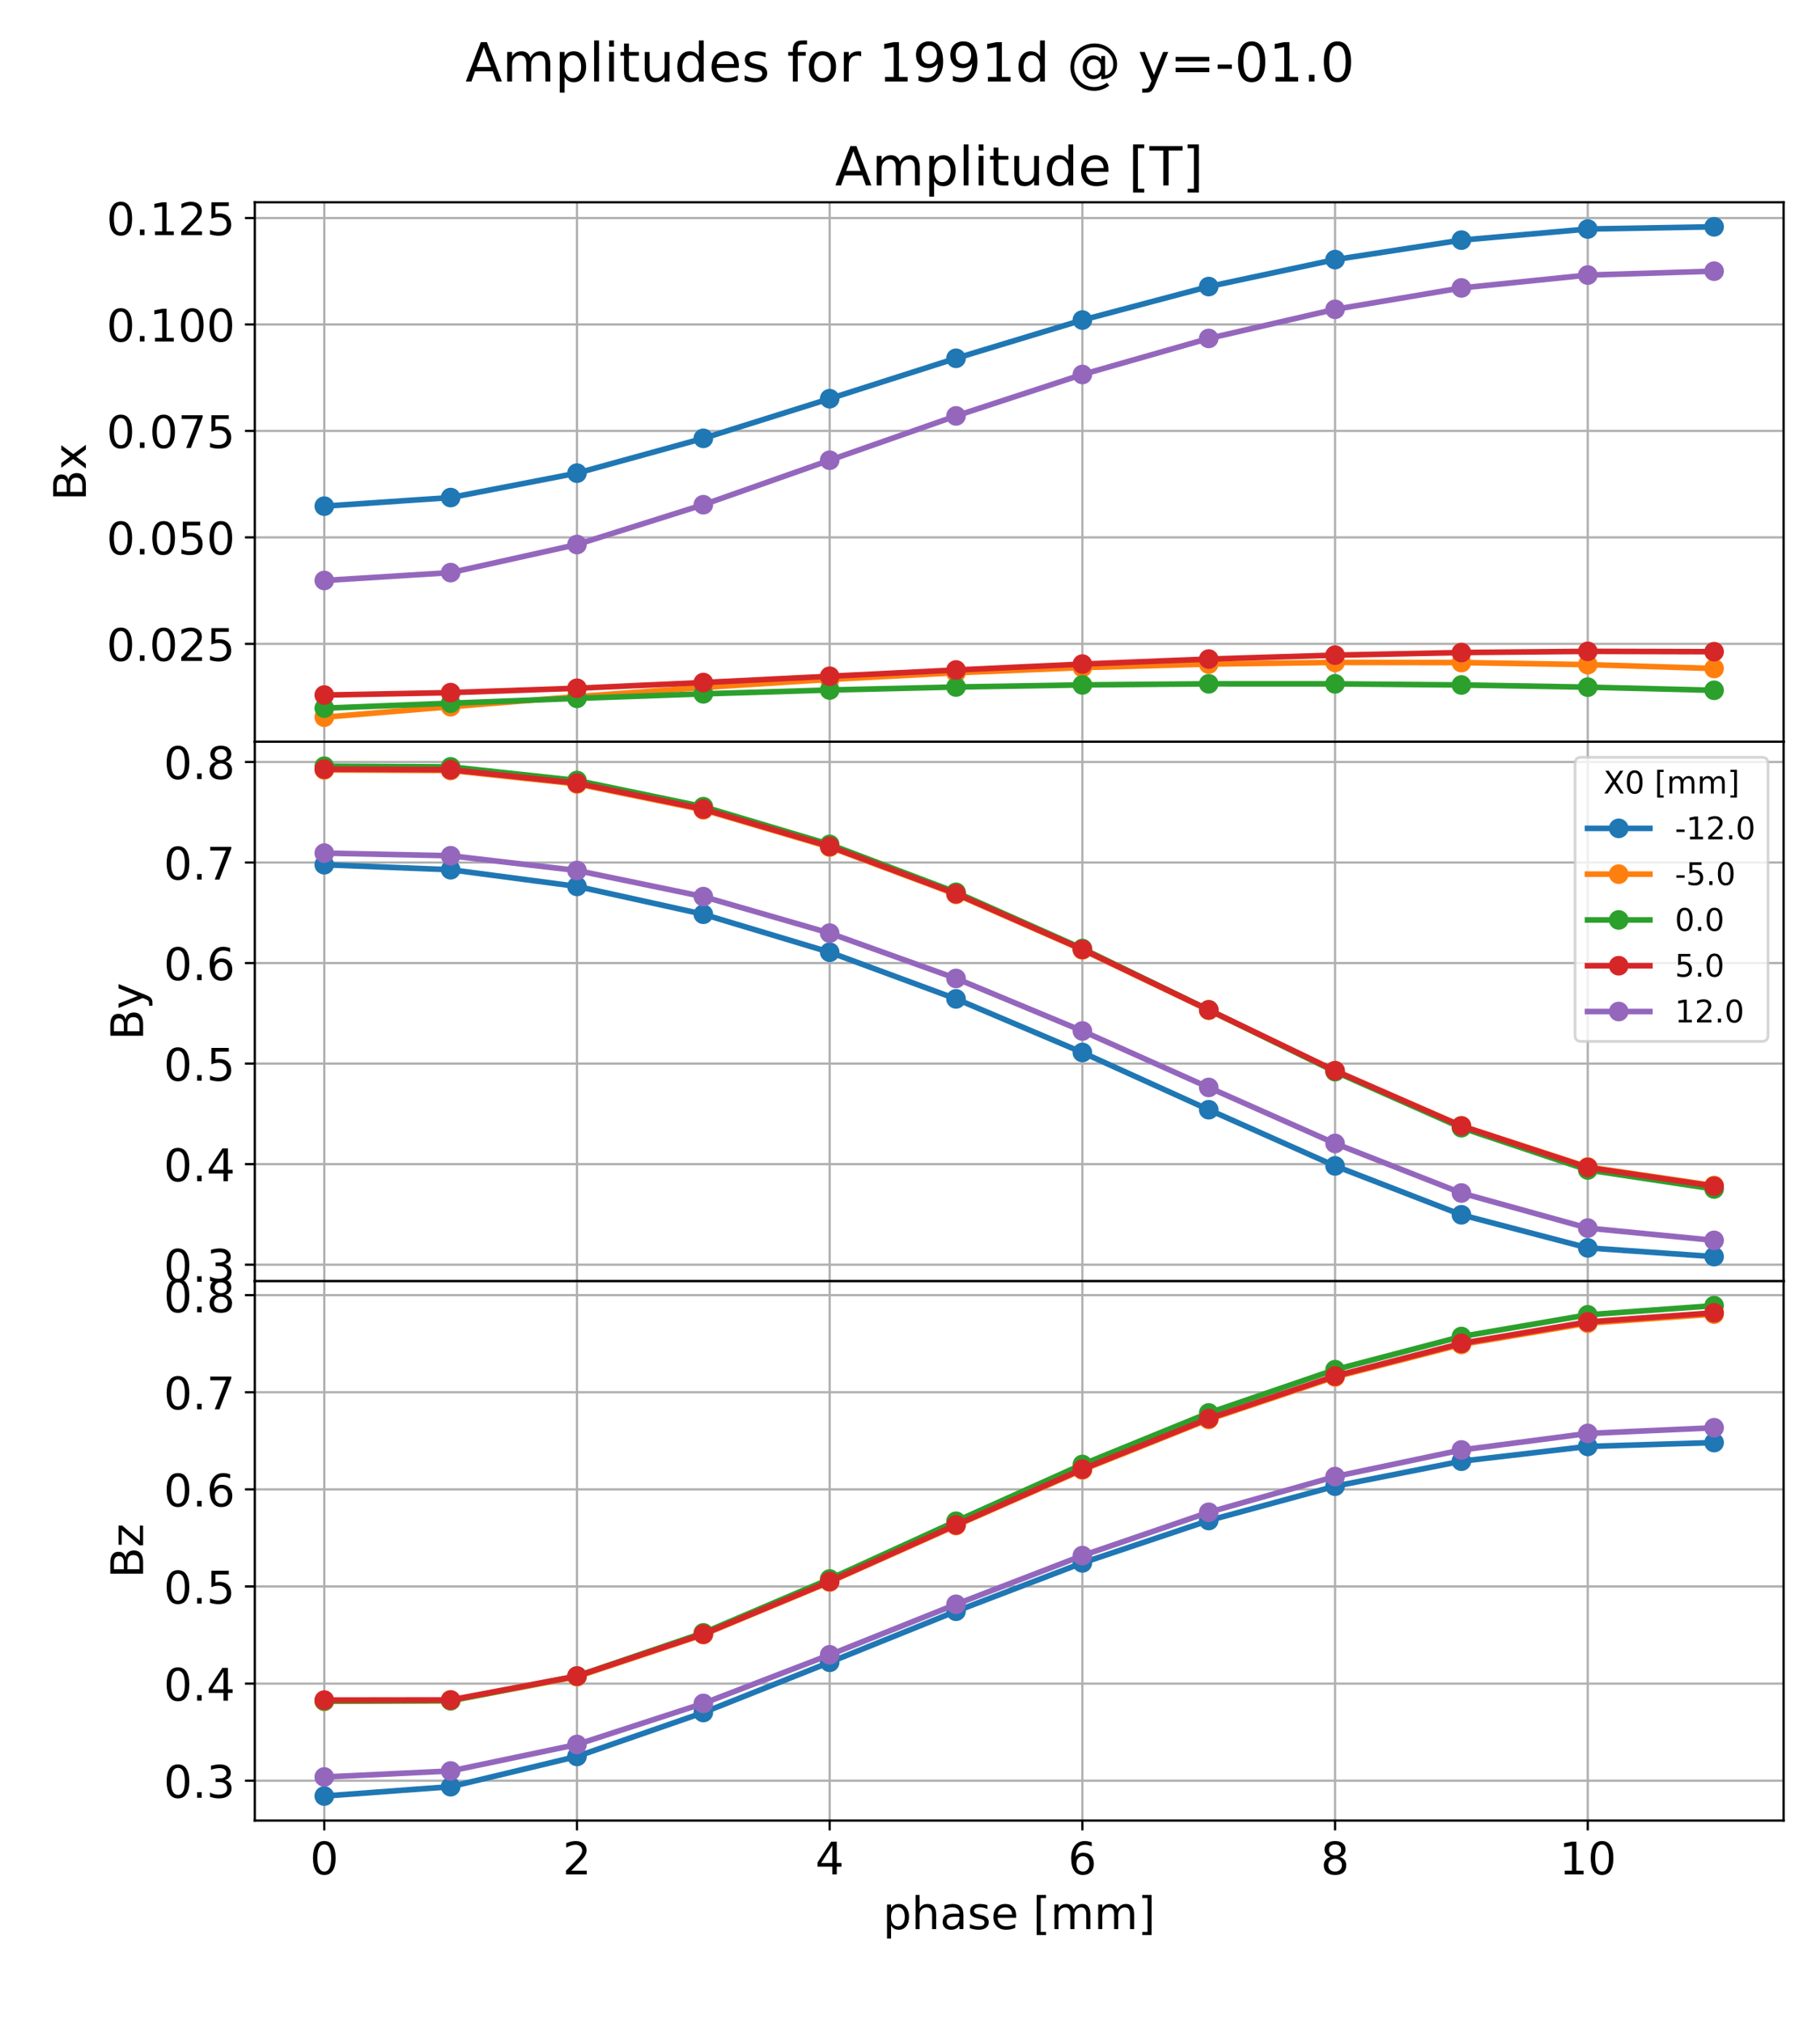 <?xml version="1.0" encoding="utf-8" standalone="no"?>
<!DOCTYPE svg PUBLIC "-//W3C//DTD SVG 1.1//EN"
  "http://www.w3.org/Graphics/SVG/1.1/DTD/svg11.dtd">
<!-- Created with matplotlib (https://matplotlib.org/) -->
<svg height="720pt" version="1.1" viewBox="0 0 648 720" width="648pt" xmlns="http://www.w3.org/2000/svg" xmlns:xlink="http://www.w3.org/1999/xlink">
 <defs>
  <style type="text/css">
*{stroke-linecap:butt;stroke-linejoin:round;}
  </style>
 </defs>
 <g id="figure_1">
  <g id="patch_1">
   <path d="M 0 720 
L 648 720 
L 648 0 
L 0 0 
z
" style="fill:#ffffff;"/>
  </g>
  <g id="axes_1">
   <g id="patch_2">
    <path d="M 90.72 264 
L 635.04 264 
L 635.04 72 
L 90.72 72 
z
" style="fill:#ffffff;"/>
   </g>
   <g id="matplotlib.axis_1">
    <g id="xtick_1">
     <g id="line2d_1">
      <path clip-path="url(#p88e22ac5ac)" d="M 115.462 264 
L 115.462 72 
" style="fill:none;stroke:#b0b0b0;stroke-linecap:square;stroke-width:0.8;"/>
     </g>
     <g id="line2d_2">
      <defs>
       <path d="M 0 0 
L 0 3.5 
" id="mb1c24c50a3" style="stroke:#000000;stroke-width:0.8;"/>
      </defs>
      <g>
       <use style="stroke:#000000;stroke-width:0.8;" x="115.462" xlink:href="#mb1c24c50a3" y="264"/>
      </g>
     </g>
     <g id="text_1">
      <!-- 0 -->
      <defs>
       <path d="M 31.781 66.406 
Q 24.172 66.406 20.328 58.906 
Q 16.5 51.422 16.5 36.375 
Q 16.5 21.391 20.328 13.891 
Q 24.172 6.391 31.781 6.391 
Q 39.453 6.391 43.281 13.891 
Q 47.125 21.391 47.125 36.375 
Q 47.125 51.422 43.281 58.906 
Q 39.453 66.406 31.781 66.406 
z
M 31.781 74.219 
Q 44.047 74.219 50.516 64.516 
Q 56.984 54.828 56.984 36.375 
Q 56.984 17.969 50.516 8.266 
Q 44.047 -1.422 31.781 -1.422 
Q 19.531 -1.422 13.062 8.266 
Q 6.594 17.969 6.594 36.375 
Q 6.594 54.828 13.062 64.516 
Q 19.531 74.219 31.781 74.219 
z
" id="DejaVuSans-48"/>
      </defs>
      <g transform="translate(110.372 283.158)scale(0.16 -0.16)">
       <use xlink:href="#DejaVuSans-48"/>
      </g>
     </g>
    </g>
    <g id="xtick_2">
     <g id="line2d_3">
      <path clip-path="url(#p88e22ac5ac)" d="M 205.432 264 
L 205.432 72 
" style="fill:none;stroke:#b0b0b0;stroke-linecap:square;stroke-width:0.8;"/>
     </g>
     <g id="line2d_4">
      <g>
       <use style="stroke:#000000;stroke-width:0.8;" x="205.432" xlink:href="#mb1c24c50a3" y="264"/>
      </g>
     </g>
     <g id="text_2">
      <!-- 2 -->
      <defs>
       <path d="M 19.188 8.297 
L 53.609 8.297 
L 53.609 0 
L 7.328 0 
L 7.328 8.297 
Q 12.938 14.109 22.625 23.891 
Q 32.328 33.688 34.812 36.531 
Q 39.547 41.844 41.422 45.531 
Q 43.312 49.219 43.312 52.781 
Q 43.312 58.594 39.234 62.25 
Q 35.156 65.922 28.609 65.922 
Q 23.969 65.922 18.812 64.312 
Q 13.672 62.703 7.812 59.422 
L 7.812 69.391 
Q 13.766 71.781 18.938 73 
Q 24.125 74.219 28.422 74.219 
Q 39.75 74.219 46.484 68.547 
Q 53.219 62.891 53.219 53.422 
Q 53.219 48.922 51.531 44.891 
Q 49.859 40.875 45.406 35.406 
Q 44.188 33.984 37.641 27.219 
Q 31.109 20.453 19.188 8.297 
z
" id="DejaVuSans-50"/>
      </defs>
      <g transform="translate(200.342 283.158)scale(0.16 -0.16)">
       <use xlink:href="#DejaVuSans-50"/>
      </g>
     </g>
    </g>
    <g id="xtick_3">
     <g id="line2d_5">
      <path clip-path="url(#p88e22ac5ac)" d="M 295.402 264 
L 295.402 72 
" style="fill:none;stroke:#b0b0b0;stroke-linecap:square;stroke-width:0.8;"/>
     </g>
     <g id="line2d_6">
      <g>
       <use style="stroke:#000000;stroke-width:0.8;" x="295.402" xlink:href="#mb1c24c50a3" y="264"/>
      </g>
     </g>
     <g id="text_3">
      <!-- 4 -->
      <defs>
       <path d="M 37.797 64.312 
L 12.891 25.391 
L 37.797 25.391 
z
M 35.203 72.906 
L 47.609 72.906 
L 47.609 25.391 
L 58.016 25.391 
L 58.016 17.188 
L 47.609 17.188 
L 47.609 0 
L 37.797 0 
L 37.797 17.188 
L 4.891 17.188 
L 4.891 26.703 
z
" id="DejaVuSans-52"/>
      </defs>
      <g transform="translate(290.312 283.158)scale(0.16 -0.16)">
       <use xlink:href="#DejaVuSans-52"/>
      </g>
     </g>
    </g>
    <g id="xtick_4">
     <g id="line2d_7">
      <path clip-path="url(#p88e22ac5ac)" d="M 385.373 264 
L 385.373 72 
" style="fill:none;stroke:#b0b0b0;stroke-linecap:square;stroke-width:0.8;"/>
     </g>
     <g id="line2d_8">
      <g>
       <use style="stroke:#000000;stroke-width:0.8;" x="385.373" xlink:href="#mb1c24c50a3" y="264"/>
      </g>
     </g>
     <g id="text_4">
      <!-- 6 -->
      <defs>
       <path d="M 33.016 40.375 
Q 26.375 40.375 22.484 35.828 
Q 18.609 31.297 18.609 23.391 
Q 18.609 15.531 22.484 10.953 
Q 26.375 6.391 33.016 6.391 
Q 39.656 6.391 43.531 10.953 
Q 47.406 15.531 47.406 23.391 
Q 47.406 31.297 43.531 35.828 
Q 39.656 40.375 33.016 40.375 
z
M 52.594 71.297 
L 52.594 62.312 
Q 48.875 64.062 45.094 64.984 
Q 41.312 65.922 37.594 65.922 
Q 27.828 65.922 22.672 59.328 
Q 17.531 52.734 16.797 39.406 
Q 19.672 43.656 24.016 45.922 
Q 28.375 48.188 33.594 48.188 
Q 44.578 48.188 50.953 41.516 
Q 57.328 34.859 57.328 23.391 
Q 57.328 12.156 50.688 5.359 
Q 44.047 -1.422 33.016 -1.422 
Q 20.359 -1.422 13.672 8.266 
Q 6.984 17.969 6.984 36.375 
Q 6.984 53.656 15.188 63.938 
Q 23.391 74.219 37.203 74.219 
Q 40.922 74.219 44.703 73.484 
Q 48.484 72.75 52.594 71.297 
z
" id="DejaVuSans-54"/>
      </defs>
      <g transform="translate(380.283 283.158)scale(0.16 -0.16)">
       <use xlink:href="#DejaVuSans-54"/>
      </g>
     </g>
    </g>
    <g id="xtick_5">
     <g id="line2d_9">
      <path clip-path="url(#p88e22ac5ac)" d="M 475.343 264 
L 475.343 72 
" style="fill:none;stroke:#b0b0b0;stroke-linecap:square;stroke-width:0.8;"/>
     </g>
     <g id="line2d_10">
      <g>
       <use style="stroke:#000000;stroke-width:0.8;" x="475.343" xlink:href="#mb1c24c50a3" y="264"/>
      </g>
     </g>
     <g id="text_5">
      <!-- 8 -->
      <defs>
       <path d="M 31.781 34.625 
Q 24.75 34.625 20.719 30.859 
Q 16.703 27.094 16.703 20.516 
Q 16.703 13.922 20.719 10.156 
Q 24.75 6.391 31.781 6.391 
Q 38.812 6.391 42.859 10.172 
Q 46.922 13.969 46.922 20.516 
Q 46.922 27.094 42.891 30.859 
Q 38.875 34.625 31.781 34.625 
z
M 21.922 38.812 
Q 15.578 40.375 12.031 44.719 
Q 8.5 49.078 8.5 55.328 
Q 8.5 64.062 14.719 69.141 
Q 20.953 74.219 31.781 74.219 
Q 42.672 74.219 48.875 69.141 
Q 55.078 64.062 55.078 55.328 
Q 55.078 49.078 51.531 44.719 
Q 48 40.375 41.703 38.812 
Q 48.828 37.156 52.797 32.312 
Q 56.781 27.484 56.781 20.516 
Q 56.781 9.906 50.312 4.234 
Q 43.844 -1.422 31.781 -1.422 
Q 19.734 -1.422 13.25 4.234 
Q 6.781 9.906 6.781 20.516 
Q 6.781 27.484 10.781 32.312 
Q 14.797 37.156 21.922 38.812 
z
M 18.312 54.391 
Q 18.312 48.734 21.844 45.562 
Q 25.391 42.391 31.781 42.391 
Q 38.141 42.391 41.719 45.562 
Q 45.312 48.734 45.312 54.391 
Q 45.312 60.062 41.719 63.234 
Q 38.141 66.406 31.781 66.406 
Q 25.391 66.406 21.844 63.234 
Q 18.312 60.062 18.312 54.391 
z
" id="DejaVuSans-56"/>
      </defs>
      <g transform="translate(470.253 283.158)scale(0.16 -0.16)">
       <use xlink:href="#DejaVuSans-56"/>
      </g>
     </g>
    </g>
    <g id="xtick_6">
     <g id="line2d_11">
      <path clip-path="url(#p88e22ac5ac)" d="M 565.313 264 
L 565.313 72 
" style="fill:none;stroke:#b0b0b0;stroke-linecap:square;stroke-width:0.8;"/>
     </g>
     <g id="line2d_12">
      <g>
       <use style="stroke:#000000;stroke-width:0.8;" x="565.313" xlink:href="#mb1c24c50a3" y="264"/>
      </g>
     </g>
     <g id="text_6">
      <!-- 10 -->
      <defs>
       <path d="M 12.406 8.297 
L 28.516 8.297 
L 28.516 63.922 
L 10.984 60.406 
L 10.984 69.391 
L 28.422 72.906 
L 38.281 72.906 
L 38.281 8.297 
L 54.391 8.297 
L 54.391 0 
L 12.406 0 
z
" id="DejaVuSans-49"/>
      </defs>
      <g transform="translate(555.133 283.158)scale(0.16 -0.16)">
       <use xlink:href="#DejaVuSans-49"/>
       <use x="63.623" xlink:href="#DejaVuSans-48"/>
      </g>
     </g>
    </g>
   </g>
   <g id="matplotlib.axis_2">
    <g id="ytick_1">
     <g id="line2d_13">
      <path clip-path="url(#p88e22ac5ac)" d="M 90.72 229.163 
L 635.04 229.163 
" style="fill:none;stroke:#b0b0b0;stroke-linecap:square;stroke-width:0.8;"/>
     </g>
     <g id="line2d_14">
      <defs>
       <path d="M 0 0 
L -3.5 0 
" id="m10cb0bdd92" style="stroke:#000000;stroke-width:0.8;"/>
      </defs>
      <g>
       <use style="stroke:#000000;stroke-width:0.8;" x="90.72" xlink:href="#m10cb0bdd92" y="229.163"/>
      </g>
     </g>
     <g id="text_7">
      <!-- 0.025 -->
      <defs>
       <path d="M 10.688 12.406 
L 21 12.406 
L 21 0 
L 10.688 0 
z
" id="DejaVuSans-46"/>
       <path d="M 10.797 72.906 
L 49.516 72.906 
L 49.516 64.594 
L 19.828 64.594 
L 19.828 46.734 
Q 21.969 47.469 24.109 47.828 
Q 26.266 48.188 28.422 48.188 
Q 40.625 48.188 47.75 41.5 
Q 54.891 34.812 54.891 23.391 
Q 54.891 11.625 47.562 5.094 
Q 40.234 -1.422 26.906 -1.422 
Q 22.312 -1.422 17.547 -0.641 
Q 12.797 0.141 7.719 1.703 
L 7.719 11.625 
Q 12.109 9.234 16.797 8.062 
Q 21.484 6.891 26.703 6.891 
Q 35.156 6.891 40.078 11.328 
Q 45.016 15.766 45.016 23.391 
Q 45.016 31 40.078 35.438 
Q 35.156 39.891 26.703 39.891 
Q 22.75 39.891 18.812 39.016 
Q 14.891 38.141 10.797 36.281 
z
" id="DejaVuSans-53"/>
      </defs>
      <g transform="translate(37.915 235.242)scale(0.16 -0.16)">
       <use xlink:href="#DejaVuSans-48"/>
       <use x="63.623" xlink:href="#DejaVuSans-46"/>
       <use x="95.41" xlink:href="#DejaVuSans-48"/>
       <use x="159.033" xlink:href="#DejaVuSans-50"/>
       <use x="222.656" xlink:href="#DejaVuSans-53"/>
      </g>
     </g>
    </g>
    <g id="ytick_2">
     <g id="line2d_15">
      <path clip-path="url(#p88e22ac5ac)" d="M 90.72 191.272 
L 635.04 191.272 
" style="fill:none;stroke:#b0b0b0;stroke-linecap:square;stroke-width:0.8;"/>
     </g>
     <g id="line2d_16">
      <g>
       <use style="stroke:#000000;stroke-width:0.8;" x="90.72" xlink:href="#m10cb0bdd92" y="191.272"/>
      </g>
     </g>
     <g id="text_8">
      <!-- 0.050 -->
      <g transform="translate(37.915 197.351)scale(0.16 -0.16)">
       <use xlink:href="#DejaVuSans-48"/>
       <use x="63.623" xlink:href="#DejaVuSans-46"/>
       <use x="95.41" xlink:href="#DejaVuSans-48"/>
       <use x="159.033" xlink:href="#DejaVuSans-53"/>
       <use x="222.656" xlink:href="#DejaVuSans-48"/>
      </g>
     </g>
    </g>
    <g id="ytick_3">
     <g id="line2d_17">
      <path clip-path="url(#p88e22ac5ac)" d="M 90.72 153.381 
L 635.04 153.381 
" style="fill:none;stroke:#b0b0b0;stroke-linecap:square;stroke-width:0.8;"/>
     </g>
     <g id="line2d_18">
      <g>
       <use style="stroke:#000000;stroke-width:0.8;" x="90.72" xlink:href="#m10cb0bdd92" y="153.381"/>
      </g>
     </g>
     <g id="text_9">
      <!-- 0.075 -->
      <defs>
       <path d="M 8.203 72.906 
L 55.078 72.906 
L 55.078 68.703 
L 28.609 0 
L 18.312 0 
L 43.219 64.594 
L 8.203 64.594 
z
" id="DejaVuSans-55"/>
      </defs>
      <g transform="translate(37.915 159.46)scale(0.16 -0.16)">
       <use xlink:href="#DejaVuSans-48"/>
       <use x="63.623" xlink:href="#DejaVuSans-46"/>
       <use x="95.41" xlink:href="#DejaVuSans-48"/>
       <use x="159.033" xlink:href="#DejaVuSans-55"/>
       <use x="222.656" xlink:href="#DejaVuSans-53"/>
      </g>
     </g>
    </g>
    <g id="ytick_4">
     <g id="line2d_19">
      <path clip-path="url(#p88e22ac5ac)" d="M 90.72 115.49 
L 635.04 115.49 
" style="fill:none;stroke:#b0b0b0;stroke-linecap:square;stroke-width:0.8;"/>
     </g>
     <g id="line2d_20">
      <g>
       <use style="stroke:#000000;stroke-width:0.8;" x="90.72" xlink:href="#m10cb0bdd92" y="115.49"/>
      </g>
     </g>
     <g id="text_10">
      <!-- 0.100 -->
      <g transform="translate(37.915 121.569)scale(0.16 -0.16)">
       <use xlink:href="#DejaVuSans-48"/>
       <use x="63.623" xlink:href="#DejaVuSans-46"/>
       <use x="95.41" xlink:href="#DejaVuSans-49"/>
       <use x="159.033" xlink:href="#DejaVuSans-48"/>
       <use x="222.656" xlink:href="#DejaVuSans-48"/>
      </g>
     </g>
    </g>
    <g id="ytick_5">
     <g id="line2d_21">
      <path clip-path="url(#p88e22ac5ac)" d="M 90.72 77.599 
L 635.04 77.599 
" style="fill:none;stroke:#b0b0b0;stroke-linecap:square;stroke-width:0.8;"/>
     </g>
     <g id="line2d_22">
      <g>
       <use style="stroke:#000000;stroke-width:0.8;" x="90.72" xlink:href="#m10cb0bdd92" y="77.599"/>
      </g>
     </g>
     <g id="text_11">
      <!-- 0.125 -->
      <g transform="translate(37.915 83.678)scale(0.16 -0.16)">
       <use xlink:href="#DejaVuSans-48"/>
       <use x="63.623" xlink:href="#DejaVuSans-46"/>
       <use x="95.41" xlink:href="#DejaVuSans-49"/>
       <use x="159.033" xlink:href="#DejaVuSans-50"/>
       <use x="222.656" xlink:href="#DejaVuSans-53"/>
      </g>
     </g>
    </g>
    <g id="text_12">
     <!-- Bx -->
     <defs>
      <path d="M 19.672 34.812 
L 19.672 8.109 
L 35.5 8.109 
Q 43.453 8.109 47.281 11.406 
Q 51.125 14.703 51.125 21.484 
Q 51.125 28.328 47.281 31.562 
Q 43.453 34.812 35.5 34.812 
z
M 19.672 64.797 
L 19.672 42.828 
L 34.281 42.828 
Q 41.5 42.828 45.031 45.531 
Q 48.578 48.25 48.578 53.812 
Q 48.578 59.328 45.031 62.062 
Q 41.5 64.797 34.281 64.797 
z
M 9.812 72.906 
L 35.016 72.906 
Q 46.297 72.906 52.391 68.219 
Q 58.5 63.531 58.5 54.891 
Q 58.5 48.188 55.375 44.234 
Q 52.25 40.281 46.188 39.312 
Q 53.469 37.75 57.5 32.781 
Q 61.531 27.828 61.531 20.406 
Q 61.531 10.641 54.891 5.312 
Q 48.25 0 35.984 0 
L 9.812 0 
z
" id="DejaVuSans-66"/>
      <path d="M 54.891 54.688 
L 35.109 28.078 
L 55.906 0 
L 45.312 0 
L 29.391 21.484 
L 13.484 0 
L 2.875 0 
L 24.125 28.609 
L 4.688 54.688 
L 15.281 54.688 
L 29.781 35.203 
L 44.281 54.688 
z
" id="DejaVuSans-120"/>
     </defs>
     <g transform="translate(30.587 178.224)rotate(-90)scale(0.16 -0.16)">
      <use xlink:href="#DejaVuSans-66"/>
      <use x="68.604" xlink:href="#DejaVuSans-120"/>
     </g>
    </g>
   </g>
   <g id="line2d_23">
    <path clip-path="url(#p88e22ac5ac)" d="M 115.462 180.158 
L 160.447 177.097 
L 205.432 168.408 
L 250.417 156.023 
L 295.402 141.909 
L 340.387 127.53 
L 385.373 113.917 
L 430.358 101.996 
L 475.343 92.4 
L 520.328 85.466 
L 565.313 81.517 
L 610.298 80.727 
" style="fill:none;stroke:#1f77b4;stroke-linecap:square;stroke-width:2;"/>
    <defs>
     <path d="M 0 3 
C 0.796 3 1.559 2.684 2.121 2.121 
C 2.684 1.559 3 0.796 3 0 
C 3 -0.796 2.684 -1.559 2.121 -2.121 
C 1.559 -2.684 0.796 -3 0 -3 
C -0.796 -3 -1.559 -2.684 -2.121 -2.121 
C -2.684 -1.559 -3 -0.796 -3 0 
C -3 0.796 -2.684 1.559 -2.121 2.121 
C -1.559 2.684 -0.796 3 0 3 
z
" id="mfdafdbc4dd" style="stroke:#1f77b4;"/>
    </defs>
    <g clip-path="url(#p88e22ac5ac)">
     <use style="fill:#1f77b4;stroke:#1f77b4;" x="115.462" xlink:href="#mfdafdbc4dd" y="180.158"/>
     <use style="fill:#1f77b4;stroke:#1f77b4;" x="160.447" xlink:href="#mfdafdbc4dd" y="177.097"/>
     <use style="fill:#1f77b4;stroke:#1f77b4;" x="205.432" xlink:href="#mfdafdbc4dd" y="168.408"/>
     <use style="fill:#1f77b4;stroke:#1f77b4;" x="250.417" xlink:href="#mfdafdbc4dd" y="156.023"/>
     <use style="fill:#1f77b4;stroke:#1f77b4;" x="295.402" xlink:href="#mfdafdbc4dd" y="141.909"/>
     <use style="fill:#1f77b4;stroke:#1f77b4;" x="340.387" xlink:href="#mfdafdbc4dd" y="127.53"/>
     <use style="fill:#1f77b4;stroke:#1f77b4;" x="385.373" xlink:href="#mfdafdbc4dd" y="113.917"/>
     <use style="fill:#1f77b4;stroke:#1f77b4;" x="430.358" xlink:href="#mfdafdbc4dd" y="101.996"/>
     <use style="fill:#1f77b4;stroke:#1f77b4;" x="475.343" xlink:href="#mfdafdbc4dd" y="92.4"/>
     <use style="fill:#1f77b4;stroke:#1f77b4;" x="520.328" xlink:href="#mfdafdbc4dd" y="85.466"/>
     <use style="fill:#1f77b4;stroke:#1f77b4;" x="565.313" xlink:href="#mfdafdbc4dd" y="81.517"/>
     <use style="fill:#1f77b4;stroke:#1f77b4;" x="610.298" xlink:href="#mfdafdbc4dd" y="80.727"/>
    </g>
   </g>
   <g id="line2d_24">
    <path clip-path="url(#p88e22ac5ac)" d="M 115.462 255.273 
L 160.447 251.537 
L 205.432 247.947 
L 250.417 244.674 
L 295.402 241.821 
L 340.387 239.456 
L 385.373 237.614 
L 430.358 236.371 
L 475.343 235.771 
L 520.328 235.835 
L 565.313 236.565 
L 610.298 237.938 
" style="fill:none;stroke:#ff7f0e;stroke-linecap:square;stroke-width:2;"/>
    <defs>
     <path d="M 0 3 
C 0.796 3 1.559 2.684 2.121 2.121 
C 2.684 1.559 3 0.796 3 0 
C 3 -0.796 2.684 -1.559 2.121 -2.121 
C 1.559 -2.684 0.796 -3 0 -3 
C -0.796 -3 -1.559 -2.684 -2.121 -2.121 
C -2.684 -1.559 -3 -0.796 -3 0 
C -3 0.796 -2.684 1.559 -2.121 2.121 
C -1.559 2.684 -0.796 3 0 3 
z
" id="me55adee6dd" style="stroke:#ff7f0e;"/>
    </defs>
    <g clip-path="url(#p88e22ac5ac)">
     <use style="fill:#ff7f0e;stroke:#ff7f0e;" x="115.462" xlink:href="#me55adee6dd" y="255.273"/>
     <use style="fill:#ff7f0e;stroke:#ff7f0e;" x="160.447" xlink:href="#me55adee6dd" y="251.537"/>
     <use style="fill:#ff7f0e;stroke:#ff7f0e;" x="205.432" xlink:href="#me55adee6dd" y="247.947"/>
     <use style="fill:#ff7f0e;stroke:#ff7f0e;" x="250.417" xlink:href="#me55adee6dd" y="244.674"/>
     <use style="fill:#ff7f0e;stroke:#ff7f0e;" x="295.402" xlink:href="#me55adee6dd" y="241.821"/>
     <use style="fill:#ff7f0e;stroke:#ff7f0e;" x="340.387" xlink:href="#me55adee6dd" y="239.456"/>
     <use style="fill:#ff7f0e;stroke:#ff7f0e;" x="385.373" xlink:href="#me55adee6dd" y="237.614"/>
     <use style="fill:#ff7f0e;stroke:#ff7f0e;" x="430.358" xlink:href="#me55adee6dd" y="236.371"/>
     <use style="fill:#ff7f0e;stroke:#ff7f0e;" x="475.343" xlink:href="#me55adee6dd" y="235.771"/>
     <use style="fill:#ff7f0e;stroke:#ff7f0e;" x="520.328" xlink:href="#me55adee6dd" y="235.835"/>
     <use style="fill:#ff7f0e;stroke:#ff7f0e;" x="565.313" xlink:href="#me55adee6dd" y="236.565"/>
     <use style="fill:#ff7f0e;stroke:#ff7f0e;" x="610.298" xlink:href="#me55adee6dd" y="237.938"/>
    </g>
   </g>
   <g id="line2d_25">
    <path clip-path="url(#p88e22ac5ac)" d="M 115.462 252.056 
L 160.447 250.301 
L 205.432 248.566 
L 250.417 246.965 
L 295.402 245.602 
L 340.387 244.534 
L 385.373 243.782 
L 430.358 243.398 
L 475.343 243.407 
L 520.328 243.809 
L 565.313 244.581 
L 610.298 245.7 
" style="fill:none;stroke:#2ca02c;stroke-linecap:square;stroke-width:2;"/>
    <defs>
     <path d="M 0 3 
C 0.796 3 1.559 2.684 2.121 2.121 
C 2.684 1.559 3 0.796 3 0 
C 3 -0.796 2.684 -1.559 2.121 -2.121 
C 1.559 -2.684 0.796 -3 0 -3 
C -0.796 -3 -1.559 -2.684 -2.121 -2.121 
C -2.684 -1.559 -3 -0.796 -3 0 
C -3 0.796 -2.684 1.559 -2.121 2.121 
C -1.559 2.684 -0.796 3 0 3 
z
" id="m4277ffdf09" style="stroke:#2ca02c;"/>
    </defs>
    <g clip-path="url(#p88e22ac5ac)">
     <use style="fill:#2ca02c;stroke:#2ca02c;" x="115.462" xlink:href="#m4277ffdf09" y="252.056"/>
     <use style="fill:#2ca02c;stroke:#2ca02c;" x="160.447" xlink:href="#m4277ffdf09" y="250.301"/>
     <use style="fill:#2ca02c;stroke:#2ca02c;" x="205.432" xlink:href="#m4277ffdf09" y="248.566"/>
     <use style="fill:#2ca02c;stroke:#2ca02c;" x="250.417" xlink:href="#m4277ffdf09" y="246.965"/>
     <use style="fill:#2ca02c;stroke:#2ca02c;" x="295.402" xlink:href="#m4277ffdf09" y="245.602"/>
     <use style="fill:#2ca02c;stroke:#2ca02c;" x="340.387" xlink:href="#m4277ffdf09" y="244.534"/>
     <use style="fill:#2ca02c;stroke:#2ca02c;" x="385.373" xlink:href="#m4277ffdf09" y="243.782"/>
     <use style="fill:#2ca02c;stroke:#2ca02c;" x="430.358" xlink:href="#m4277ffdf09" y="243.398"/>
     <use style="fill:#2ca02c;stroke:#2ca02c;" x="475.343" xlink:href="#m4277ffdf09" y="243.407"/>
     <use style="fill:#2ca02c;stroke:#2ca02c;" x="520.328" xlink:href="#m4277ffdf09" y="243.809"/>
     <use style="fill:#2ca02c;stroke:#2ca02c;" x="565.313" xlink:href="#m4277ffdf09" y="244.581"/>
     <use style="fill:#2ca02c;stroke:#2ca02c;" x="610.298" xlink:href="#m4277ffdf09" y="245.7"/>
    </g>
   </g>
   <g id="line2d_26">
    <path clip-path="url(#p88e22ac5ac)" d="M 115.462 247.395 
L 160.447 246.526 
L 205.432 244.971 
L 250.417 242.94 
L 295.402 240.708 
L 340.387 238.471 
L 385.373 236.376 
L 430.358 234.582 
L 475.343 233.192 
L 520.328 232.261 
L 565.313 231.839 
L 610.298 231.962 
" style="fill:none;stroke:#d62728;stroke-linecap:square;stroke-width:2;"/>
    <defs>
     <path d="M 0 3 
C 0.796 3 1.559 2.684 2.121 2.121 
C 2.684 1.559 3 0.796 3 0 
C 3 -0.796 2.684 -1.559 2.121 -2.121 
C 1.559 -2.684 0.796 -3 0 -3 
C -0.796 -3 -1.559 -2.684 -2.121 -2.121 
C -2.684 -1.559 -3 -0.796 -3 0 
C -3 0.796 -2.684 1.559 -2.121 2.121 
C -1.559 2.684 -0.796 3 0 3 
z
" id="m787740bd32" style="stroke:#d62728;"/>
    </defs>
    <g clip-path="url(#p88e22ac5ac)">
     <use style="fill:#d62728;stroke:#d62728;" x="115.462" xlink:href="#m787740bd32" y="247.395"/>
     <use style="fill:#d62728;stroke:#d62728;" x="160.447" xlink:href="#m787740bd32" y="246.526"/>
     <use style="fill:#d62728;stroke:#d62728;" x="205.432" xlink:href="#m787740bd32" y="244.971"/>
     <use style="fill:#d62728;stroke:#d62728;" x="250.417" xlink:href="#m787740bd32" y="242.94"/>
     <use style="fill:#d62728;stroke:#d62728;" x="295.402" xlink:href="#m787740bd32" y="240.708"/>
     <use style="fill:#d62728;stroke:#d62728;" x="340.387" xlink:href="#m787740bd32" y="238.471"/>
     <use style="fill:#d62728;stroke:#d62728;" x="385.373" xlink:href="#m787740bd32" y="236.376"/>
     <use style="fill:#d62728;stroke:#d62728;" x="430.358" xlink:href="#m787740bd32" y="234.582"/>
     <use style="fill:#d62728;stroke:#d62728;" x="475.343" xlink:href="#m787740bd32" y="233.192"/>
     <use style="fill:#d62728;stroke:#d62728;" x="520.328" xlink:href="#m787740bd32" y="232.261"/>
     <use style="fill:#d62728;stroke:#d62728;" x="565.313" xlink:href="#m787740bd32" y="231.839"/>
     <use style="fill:#d62728;stroke:#d62728;" x="610.298" xlink:href="#m787740bd32" y="231.962"/>
    </g>
   </g>
   <g id="line2d_27">
    <path clip-path="url(#p88e22ac5ac)" d="M 115.462 206.615 
L 160.447 203.814 
L 205.432 193.816 
L 250.417 179.641 
L 295.402 163.808 
L 340.387 148.04 
L 385.373 133.297 
L 430.358 120.46 
L 475.343 110.097 
L 520.328 102.484 
L 565.313 97.906 
L 610.298 96.519 
" style="fill:none;stroke:#9467bd;stroke-linecap:square;stroke-width:2;"/>
    <defs>
     <path d="M 0 3 
C 0.796 3 1.559 2.684 2.121 2.121 
C 2.684 1.559 3 0.796 3 0 
C 3 -0.796 2.684 -1.559 2.121 -2.121 
C 1.559 -2.684 0.796 -3 0 -3 
C -0.796 -3 -1.559 -2.684 -2.121 -2.121 
C -2.684 -1.559 -3 -0.796 -3 0 
C -3 0.796 -2.684 1.559 -2.121 2.121 
C -1.559 2.684 -0.796 3 0 3 
z
" id="m071e6fbfa1" style="stroke:#9467bd;"/>
    </defs>
    <g clip-path="url(#p88e22ac5ac)">
     <use style="fill:#9467bd;stroke:#9467bd;" x="115.462" xlink:href="#m071e6fbfa1" y="206.615"/>
     <use style="fill:#9467bd;stroke:#9467bd;" x="160.447" xlink:href="#m071e6fbfa1" y="203.814"/>
     <use style="fill:#9467bd;stroke:#9467bd;" x="205.432" xlink:href="#m071e6fbfa1" y="193.816"/>
     <use style="fill:#9467bd;stroke:#9467bd;" x="250.417" xlink:href="#m071e6fbfa1" y="179.641"/>
     <use style="fill:#9467bd;stroke:#9467bd;" x="295.402" xlink:href="#m071e6fbfa1" y="163.808"/>
     <use style="fill:#9467bd;stroke:#9467bd;" x="340.387" xlink:href="#m071e6fbfa1" y="148.04"/>
     <use style="fill:#9467bd;stroke:#9467bd;" x="385.373" xlink:href="#m071e6fbfa1" y="133.297"/>
     <use style="fill:#9467bd;stroke:#9467bd;" x="430.358" xlink:href="#m071e6fbfa1" y="120.46"/>
     <use style="fill:#9467bd;stroke:#9467bd;" x="475.343" xlink:href="#m071e6fbfa1" y="110.097"/>
     <use style="fill:#9467bd;stroke:#9467bd;" x="520.328" xlink:href="#m071e6fbfa1" y="102.484"/>
     <use style="fill:#9467bd;stroke:#9467bd;" x="565.313" xlink:href="#m071e6fbfa1" y="97.906"/>
     <use style="fill:#9467bd;stroke:#9467bd;" x="610.298" xlink:href="#m071e6fbfa1" y="96.519"/>
    </g>
   </g>
   <g id="patch_3">
    <path d="M 90.72 264 
L 90.72 72 
" style="fill:none;stroke:#000000;stroke-linecap:square;stroke-linejoin:miter;stroke-width:0.8;"/>
   </g>
   <g id="patch_4">
    <path d="M 635.04 264 
L 635.04 72 
" style="fill:none;stroke:#000000;stroke-linecap:square;stroke-linejoin:miter;stroke-width:0.8;"/>
   </g>
   <g id="patch_5">
    <path d="M 90.72 264 
L 635.04 264 
" style="fill:none;stroke:#000000;stroke-linecap:square;stroke-linejoin:miter;stroke-width:0.8;"/>
   </g>
   <g id="patch_6">
    <path d="M 90.72 72 
L 635.04 72 
" style="fill:none;stroke:#000000;stroke-linecap:square;stroke-linejoin:miter;stroke-width:0.8;"/>
   </g>
   <g id="text_13">
    <!-- Amplitude [T] -->
    <defs>
     <path d="M 34.188 63.188 
L 20.797 26.906 
L 47.609 26.906 
z
M 28.609 72.906 
L 39.797 72.906 
L 67.578 0 
L 57.328 0 
L 50.688 18.703 
L 17.828 18.703 
L 11.188 0 
L 0.781 0 
z
" id="DejaVuSans-65"/>
     <path d="M 52 44.188 
Q 55.375 50.25 60.062 53.125 
Q 64.75 56 71.094 56 
Q 79.641 56 84.281 50.016 
Q 88.922 44.047 88.922 33.016 
L 88.922 0 
L 79.891 0 
L 79.891 32.719 
Q 79.891 40.578 77.094 44.375 
Q 74.312 48.188 68.609 48.188 
Q 61.625 48.188 57.562 43.547 
Q 53.516 38.922 53.516 30.906 
L 53.516 0 
L 44.484 0 
L 44.484 32.719 
Q 44.484 40.625 41.703 44.406 
Q 38.922 48.188 33.109 48.188 
Q 26.219 48.188 22.156 43.531 
Q 18.109 38.875 18.109 30.906 
L 18.109 0 
L 9.078 0 
L 9.078 54.688 
L 18.109 54.688 
L 18.109 46.188 
Q 21.188 51.219 25.484 53.609 
Q 29.781 56 35.688 56 
Q 41.656 56 45.828 52.969 
Q 50 49.953 52 44.188 
z
" id="DejaVuSans-109"/>
     <path d="M 18.109 8.203 
L 18.109 -20.797 
L 9.078 -20.797 
L 9.078 54.688 
L 18.109 54.688 
L 18.109 46.391 
Q 20.953 51.266 25.266 53.625 
Q 29.594 56 35.594 56 
Q 45.562 56 51.781 48.094 
Q 58.016 40.188 58.016 27.297 
Q 58.016 14.406 51.781 6.484 
Q 45.562 -1.422 35.594 -1.422 
Q 29.594 -1.422 25.266 0.953 
Q 20.953 3.328 18.109 8.203 
z
M 48.688 27.297 
Q 48.688 37.203 44.609 42.844 
Q 40.531 48.484 33.406 48.484 
Q 26.266 48.484 22.188 42.844 
Q 18.109 37.203 18.109 27.297 
Q 18.109 17.391 22.188 11.75 
Q 26.266 6.109 33.406 6.109 
Q 40.531 6.109 44.609 11.75 
Q 48.688 17.391 48.688 27.297 
z
" id="DejaVuSans-112"/>
     <path d="M 9.422 75.984 
L 18.406 75.984 
L 18.406 0 
L 9.422 0 
z
" id="DejaVuSans-108"/>
     <path d="M 9.422 54.688 
L 18.406 54.688 
L 18.406 0 
L 9.422 0 
z
M 9.422 75.984 
L 18.406 75.984 
L 18.406 64.594 
L 9.422 64.594 
z
" id="DejaVuSans-105"/>
     <path d="M 18.312 70.219 
L 18.312 54.688 
L 36.812 54.688 
L 36.812 47.703 
L 18.312 47.703 
L 18.312 18.016 
Q 18.312 11.328 20.141 9.422 
Q 21.969 7.516 27.594 7.516 
L 36.812 7.516 
L 36.812 0 
L 27.594 0 
Q 17.188 0 13.234 3.875 
Q 9.281 7.766 9.281 18.016 
L 9.281 47.703 
L 2.688 47.703 
L 2.688 54.688 
L 9.281 54.688 
L 9.281 70.219 
z
" id="DejaVuSans-116"/>
     <path d="M 8.5 21.578 
L 8.5 54.688 
L 17.484 54.688 
L 17.484 21.922 
Q 17.484 14.156 20.5 10.266 
Q 23.531 6.391 29.594 6.391 
Q 36.859 6.391 41.078 11.031 
Q 45.312 15.672 45.312 23.688 
L 45.312 54.688 
L 54.297 54.688 
L 54.297 0 
L 45.312 0 
L 45.312 8.406 
Q 42.047 3.422 37.719 1 
Q 33.406 -1.422 27.688 -1.422 
Q 18.266 -1.422 13.375 4.438 
Q 8.5 10.297 8.5 21.578 
z
M 31.109 56 
z
" id="DejaVuSans-117"/>
     <path d="M 45.406 46.391 
L 45.406 75.984 
L 54.391 75.984 
L 54.391 0 
L 45.406 0 
L 45.406 8.203 
Q 42.578 3.328 38.25 0.953 
Q 33.938 -1.422 27.875 -1.422 
Q 17.969 -1.422 11.734 6.484 
Q 5.516 14.406 5.516 27.297 
Q 5.516 40.188 11.734 48.094 
Q 17.969 56 27.875 56 
Q 33.938 56 38.25 53.625 
Q 42.578 51.266 45.406 46.391 
z
M 14.797 27.297 
Q 14.797 17.391 18.875 11.75 
Q 22.953 6.109 30.078 6.109 
Q 37.203 6.109 41.297 11.75 
Q 45.406 17.391 45.406 27.297 
Q 45.406 37.203 41.297 42.844 
Q 37.203 48.484 30.078 48.484 
Q 22.953 48.484 18.875 42.844 
Q 14.797 37.203 14.797 27.297 
z
" id="DejaVuSans-100"/>
     <path d="M 56.203 29.594 
L 56.203 25.203 
L 14.891 25.203 
Q 15.484 15.922 20.484 11.062 
Q 25.484 6.203 34.422 6.203 
Q 39.594 6.203 44.453 7.469 
Q 49.312 8.734 54.109 11.281 
L 54.109 2.781 
Q 49.266 0.734 44.188 -0.344 
Q 39.109 -1.422 33.891 -1.422 
Q 20.797 -1.422 13.156 6.188 
Q 5.516 13.812 5.516 26.812 
Q 5.516 40.234 12.766 48.109 
Q 20.016 56 32.328 56 
Q 43.359 56 49.781 48.891 
Q 56.203 41.797 56.203 29.594 
z
M 47.219 32.234 
Q 47.125 39.594 43.094 43.984 
Q 39.062 48.391 32.422 48.391 
Q 24.906 48.391 20.391 44.141 
Q 15.875 39.891 15.188 32.172 
z
" id="DejaVuSans-101"/>
     <path id="DejaVuSans-32"/>
     <path d="M 8.594 75.984 
L 29.297 75.984 
L 29.297 69 
L 17.578 69 
L 17.578 -6.203 
L 29.297 -6.203 
L 29.297 -13.188 
L 8.594 -13.188 
z
" id="DejaVuSans-91"/>
     <path d="M -0.297 72.906 
L 61.375 72.906 
L 61.375 64.594 
L 35.5 64.594 
L 35.5 0 
L 25.594 0 
L 25.594 64.594 
L -0.297 64.594 
z
" id="DejaVuSans-84"/>
     <path d="M 30.422 75.984 
L 30.422 -13.188 
L 9.719 -13.188 
L 9.719 -6.203 
L 21.391 -6.203 
L 21.391 69 
L 9.719 69 
L 9.719 75.984 
z
" id="DejaVuSans-93"/>
    </defs>
    <g transform="translate(297.279 66)scale(0.192 -0.192)">
     <use xlink:href="#DejaVuSans-65"/>
     <use x="68.408" xlink:href="#DejaVuSans-109"/>
     <use x="165.82" xlink:href="#DejaVuSans-112"/>
     <use x="229.297" xlink:href="#DejaVuSans-108"/>
     <use x="257.08" xlink:href="#DejaVuSans-105"/>
     <use x="284.863" xlink:href="#DejaVuSans-116"/>
     <use x="324.072" xlink:href="#DejaVuSans-117"/>
     <use x="387.451" xlink:href="#DejaVuSans-100"/>
     <use x="450.928" xlink:href="#DejaVuSans-101"/>
     <use x="512.451" xlink:href="#DejaVuSans-32"/>
     <use x="544.238" xlink:href="#DejaVuSans-91"/>
     <use x="583.252" xlink:href="#DejaVuSans-84"/>
     <use x="644.336" xlink:href="#DejaVuSans-93"/>
    </g>
   </g>
  </g>
  <g id="axes_2">
   <g id="patch_7">
    <path d="M 90.72 456 
L 635.04 456 
L 635.04 264 
L 90.72 264 
z
" style="fill:#ffffff;"/>
   </g>
   <g id="matplotlib.axis_3">
    <g id="xtick_7">
     <g id="line2d_28">
      <path clip-path="url(#p1581409bdc)" d="M 115.462 456 
L 115.462 264 
" style="fill:none;stroke:#b0b0b0;stroke-linecap:square;stroke-width:0.8;"/>
     </g>
     <g id="line2d_29">
      <g>
       <use style="stroke:#000000;stroke-width:0.8;" x="115.462" xlink:href="#mb1c24c50a3" y="456"/>
      </g>
     </g>
     <g id="text_14">
      <!-- 0 -->
      <g transform="translate(110.372 475.158)scale(0.16 -0.16)">
       <use xlink:href="#DejaVuSans-48"/>
      </g>
     </g>
    </g>
    <g id="xtick_8">
     <g id="line2d_30">
      <path clip-path="url(#p1581409bdc)" d="M 205.432 456 
L 205.432 264 
" style="fill:none;stroke:#b0b0b0;stroke-linecap:square;stroke-width:0.8;"/>
     </g>
     <g id="line2d_31">
      <g>
       <use style="stroke:#000000;stroke-width:0.8;" x="205.432" xlink:href="#mb1c24c50a3" y="456"/>
      </g>
     </g>
     <g id="text_15">
      <!-- 2 -->
      <g transform="translate(200.342 475.158)scale(0.16 -0.16)">
       <use xlink:href="#DejaVuSans-50"/>
      </g>
     </g>
    </g>
    <g id="xtick_9">
     <g id="line2d_32">
      <path clip-path="url(#p1581409bdc)" d="M 295.402 456 
L 295.402 264 
" style="fill:none;stroke:#b0b0b0;stroke-linecap:square;stroke-width:0.8;"/>
     </g>
     <g id="line2d_33">
      <g>
       <use style="stroke:#000000;stroke-width:0.8;" x="295.402" xlink:href="#mb1c24c50a3" y="456"/>
      </g>
     </g>
     <g id="text_16">
      <!-- 4 -->
      <g transform="translate(290.312 475.158)scale(0.16 -0.16)">
       <use xlink:href="#DejaVuSans-52"/>
      </g>
     </g>
    </g>
    <g id="xtick_10">
     <g id="line2d_34">
      <path clip-path="url(#p1581409bdc)" d="M 385.373 456 
L 385.373 264 
" style="fill:none;stroke:#b0b0b0;stroke-linecap:square;stroke-width:0.8;"/>
     </g>
     <g id="line2d_35">
      <g>
       <use style="stroke:#000000;stroke-width:0.8;" x="385.373" xlink:href="#mb1c24c50a3" y="456"/>
      </g>
     </g>
     <g id="text_17">
      <!-- 6 -->
      <g transform="translate(380.283 475.158)scale(0.16 -0.16)">
       <use xlink:href="#DejaVuSans-54"/>
      </g>
     </g>
    </g>
    <g id="xtick_11">
     <g id="line2d_36">
      <path clip-path="url(#p1581409bdc)" d="M 475.343 456 
L 475.343 264 
" style="fill:none;stroke:#b0b0b0;stroke-linecap:square;stroke-width:0.8;"/>
     </g>
     <g id="line2d_37">
      <g>
       <use style="stroke:#000000;stroke-width:0.8;" x="475.343" xlink:href="#mb1c24c50a3" y="456"/>
      </g>
     </g>
     <g id="text_18">
      <!-- 8 -->
      <g transform="translate(470.253 475.158)scale(0.16 -0.16)">
       <use xlink:href="#DejaVuSans-56"/>
      </g>
     </g>
    </g>
    <g id="xtick_12">
     <g id="line2d_38">
      <path clip-path="url(#p1581409bdc)" d="M 565.313 456 
L 565.313 264 
" style="fill:none;stroke:#b0b0b0;stroke-linecap:square;stroke-width:0.8;"/>
     </g>
     <g id="line2d_39">
      <g>
       <use style="stroke:#000000;stroke-width:0.8;" x="565.313" xlink:href="#mb1c24c50a3" y="456"/>
      </g>
     </g>
     <g id="text_19">
      <!-- 10 -->
      <g transform="translate(555.133 475.158)scale(0.16 -0.16)">
       <use xlink:href="#DejaVuSans-49"/>
       <use x="63.623" xlink:href="#DejaVuSans-48"/>
      </g>
     </g>
    </g>
   </g>
   <g id="matplotlib.axis_4">
    <g id="ytick_6">
     <g id="line2d_40">
      <path clip-path="url(#p1581409bdc)" d="M 90.72 450.156 
L 635.04 450.156 
" style="fill:none;stroke:#b0b0b0;stroke-linecap:square;stroke-width:0.8;"/>
     </g>
     <g id="line2d_41">
      <g>
       <use style="stroke:#000000;stroke-width:0.8;" x="90.72" xlink:href="#m10cb0bdd92" y="450.156"/>
      </g>
     </g>
     <g id="text_20">
      <!-- 0.3 -->
      <defs>
       <path d="M 40.578 39.312 
Q 47.656 37.797 51.625 33 
Q 55.609 28.219 55.609 21.188 
Q 55.609 10.406 48.188 4.484 
Q 40.766 -1.422 27.094 -1.422 
Q 22.516 -1.422 17.656 -0.516 
Q 12.797 0.391 7.625 2.203 
L 7.625 11.719 
Q 11.719 9.328 16.594 8.109 
Q 21.484 6.891 26.812 6.891 
Q 36.078 6.891 40.938 10.547 
Q 45.797 14.203 45.797 21.188 
Q 45.797 27.641 41.281 31.266 
Q 36.766 34.906 28.719 34.906 
L 20.219 34.906 
L 20.219 43.016 
L 29.109 43.016 
Q 36.375 43.016 40.234 45.922 
Q 44.094 48.828 44.094 54.297 
Q 44.094 59.906 40.109 62.906 
Q 36.141 65.922 28.719 65.922 
Q 24.656 65.922 20.016 65.031 
Q 15.375 64.156 9.812 62.312 
L 9.812 71.094 
Q 15.438 72.656 20.344 73.438 
Q 25.25 74.219 29.594 74.219 
Q 40.828 74.219 47.359 69.109 
Q 53.906 64.016 53.906 55.328 
Q 53.906 49.266 50.438 45.094 
Q 46.969 40.922 40.578 39.312 
z
" id="DejaVuSans-51"/>
      </defs>
      <g transform="translate(58.275 456.234)scale(0.16 -0.16)">
       <use xlink:href="#DejaVuSans-48"/>
       <use x="63.623" xlink:href="#DejaVuSans-46"/>
       <use x="95.41" xlink:href="#DejaVuSans-51"/>
      </g>
     </g>
    </g>
    <g id="ytick_7">
     <g id="line2d_42">
      <path clip-path="url(#p1581409bdc)" d="M 90.72 414.366 
L 635.04 414.366 
" style="fill:none;stroke:#b0b0b0;stroke-linecap:square;stroke-width:0.8;"/>
     </g>
     <g id="line2d_43">
      <g>
       <use style="stroke:#000000;stroke-width:0.8;" x="90.72" xlink:href="#m10cb0bdd92" y="414.366"/>
      </g>
     </g>
     <g id="text_21">
      <!-- 0.4 -->
      <g transform="translate(58.275 420.445)scale(0.16 -0.16)">
       <use xlink:href="#DejaVuSans-48"/>
       <use x="63.623" xlink:href="#DejaVuSans-46"/>
       <use x="95.41" xlink:href="#DejaVuSans-52"/>
      </g>
     </g>
    </g>
    <g id="ytick_8">
     <g id="line2d_44">
      <path clip-path="url(#p1581409bdc)" d="M 90.72 378.576 
L 635.04 378.576 
" style="fill:none;stroke:#b0b0b0;stroke-linecap:square;stroke-width:0.8;"/>
     </g>
     <g id="line2d_45">
      <g>
       <use style="stroke:#000000;stroke-width:0.8;" x="90.72" xlink:href="#m10cb0bdd92" y="378.576"/>
      </g>
     </g>
     <g id="text_22">
      <!-- 0.5 -->
      <g transform="translate(58.275 384.655)scale(0.16 -0.16)">
       <use xlink:href="#DejaVuSans-48"/>
       <use x="63.623" xlink:href="#DejaVuSans-46"/>
       <use x="95.41" xlink:href="#DejaVuSans-53"/>
      </g>
     </g>
    </g>
    <g id="ytick_9">
     <g id="line2d_46">
      <path clip-path="url(#p1581409bdc)" d="M 90.72 342.787 
L 635.04 342.787 
" style="fill:none;stroke:#b0b0b0;stroke-linecap:square;stroke-width:0.8;"/>
     </g>
     <g id="line2d_47">
      <g>
       <use style="stroke:#000000;stroke-width:0.8;" x="90.72" xlink:href="#m10cb0bdd92" y="342.787"/>
      </g>
     </g>
     <g id="text_23">
      <!-- 0.6 -->
      <g transform="translate(58.275 348.865)scale(0.16 -0.16)">
       <use xlink:href="#DejaVuSans-48"/>
       <use x="63.623" xlink:href="#DejaVuSans-46"/>
       <use x="95.41" xlink:href="#DejaVuSans-54"/>
      </g>
     </g>
    </g>
    <g id="ytick_10">
     <g id="line2d_48">
      <path clip-path="url(#p1581409bdc)" d="M 90.72 306.997 
L 635.04 306.997 
" style="fill:none;stroke:#b0b0b0;stroke-linecap:square;stroke-width:0.8;"/>
     </g>
     <g id="line2d_49">
      <g>
       <use style="stroke:#000000;stroke-width:0.8;" x="90.72" xlink:href="#m10cb0bdd92" y="306.997"/>
      </g>
     </g>
     <g id="text_24">
      <!-- 0.7 -->
      <g transform="translate(58.275 313.076)scale(0.16 -0.16)">
       <use xlink:href="#DejaVuSans-48"/>
       <use x="63.623" xlink:href="#DejaVuSans-46"/>
       <use x="95.41" xlink:href="#DejaVuSans-55"/>
      </g>
     </g>
    </g>
    <g id="ytick_11">
     <g id="line2d_50">
      <path clip-path="url(#p1581409bdc)" d="M 90.72 271.207 
L 635.04 271.207 
" style="fill:none;stroke:#b0b0b0;stroke-linecap:square;stroke-width:0.8;"/>
     </g>
     <g id="line2d_51">
      <g>
       <use style="stroke:#000000;stroke-width:0.8;" x="90.72" xlink:href="#m10cb0bdd92" y="271.207"/>
      </g>
     </g>
     <g id="text_25">
      <!-- 0.8 -->
      <g transform="translate(58.275 277.286)scale(0.16 -0.16)">
       <use xlink:href="#DejaVuSans-48"/>
       <use x="63.623" xlink:href="#DejaVuSans-46"/>
       <use x="95.41" xlink:href="#DejaVuSans-56"/>
      </g>
     </g>
    </g>
    <g id="text_26">
     <!-- By -->
     <defs>
      <path d="M 32.172 -5.078 
Q 28.375 -14.844 24.75 -17.812 
Q 21.141 -20.797 15.094 -20.797 
L 7.906 -20.797 
L 7.906 -13.281 
L 13.188 -13.281 
Q 16.891 -13.281 18.938 -11.516 
Q 21 -9.766 23.484 -3.219 
L 25.094 0.875 
L 2.984 54.688 
L 12.5 54.688 
L 29.594 11.922 
L 46.688 54.688 
L 56.203 54.688 
z
" id="DejaVuSans-121"/>
     </defs>
     <g transform="translate(50.947 370.224)rotate(-90)scale(0.16 -0.16)">
      <use xlink:href="#DejaVuSans-66"/>
      <use x="68.604" xlink:href="#DejaVuSans-121"/>
     </g>
    </g>
   </g>
   <g id="line2d_52">
    <path clip-path="url(#p1581409bdc)" d="M 115.462 307.79 
L 160.447 309.57 
L 205.432 315.502 
L 250.417 325.415 
L 295.402 338.929 
L 340.387 355.539 
L 385.373 374.618 
L 430.358 394.986 
L 475.343 414.994 
L 520.328 432.392 
L 565.313 444.172 
L 610.298 447.273 
" style="fill:none;stroke:#1f77b4;stroke-linecap:square;stroke-width:2;"/>
    <g clip-path="url(#p1581409bdc)">
     <use style="fill:#1f77b4;stroke:#1f77b4;" x="115.462" xlink:href="#mfdafdbc4dd" y="307.79"/>
     <use style="fill:#1f77b4;stroke:#1f77b4;" x="160.447" xlink:href="#mfdafdbc4dd" y="309.57"/>
     <use style="fill:#1f77b4;stroke:#1f77b4;" x="205.432" xlink:href="#mfdafdbc4dd" y="315.502"/>
     <use style="fill:#1f77b4;stroke:#1f77b4;" x="250.417" xlink:href="#mfdafdbc4dd" y="325.415"/>
     <use style="fill:#1f77b4;stroke:#1f77b4;" x="295.402" xlink:href="#mfdafdbc4dd" y="338.929"/>
     <use style="fill:#1f77b4;stroke:#1f77b4;" x="340.387" xlink:href="#mfdafdbc4dd" y="355.539"/>
     <use style="fill:#1f77b4;stroke:#1f77b4;" x="385.373" xlink:href="#mfdafdbc4dd" y="374.618"/>
     <use style="fill:#1f77b4;stroke:#1f77b4;" x="430.358" xlink:href="#mfdafdbc4dd" y="394.986"/>
     <use style="fill:#1f77b4;stroke:#1f77b4;" x="475.343" xlink:href="#mfdafdbc4dd" y="414.994"/>
     <use style="fill:#1f77b4;stroke:#1f77b4;" x="520.328" xlink:href="#mfdafdbc4dd" y="432.392"/>
     <use style="fill:#1f77b4;stroke:#1f77b4;" x="565.313" xlink:href="#mfdafdbc4dd" y="444.172"/>
     <use style="fill:#1f77b4;stroke:#1f77b4;" x="610.298" xlink:href="#mfdafdbc4dd" y="447.273"/>
    </g>
   </g>
   <g id="line2d_53">
    <path clip-path="url(#p1581409bdc)" d="M 115.462 274.042 
L 160.447 274.242 
L 205.432 279.033 
L 250.417 288.243 
L 295.402 301.51 
L 340.387 318.327 
L 385.373 338.082 
L 430.358 359.571 
L 475.343 381.184 
L 520.328 400.734 
L 565.313 415.388 
L 610.298 421.989 
" style="fill:none;stroke:#ff7f0e;stroke-linecap:square;stroke-width:2;"/>
    <g clip-path="url(#p1581409bdc)">
     <use style="fill:#ff7f0e;stroke:#ff7f0e;" x="115.462" xlink:href="#me55adee6dd" y="274.042"/>
     <use style="fill:#ff7f0e;stroke:#ff7f0e;" x="160.447" xlink:href="#me55adee6dd" y="274.242"/>
     <use style="fill:#ff7f0e;stroke:#ff7f0e;" x="205.432" xlink:href="#me55adee6dd" y="279.033"/>
     <use style="fill:#ff7f0e;stroke:#ff7f0e;" x="250.417" xlink:href="#me55adee6dd" y="288.243"/>
     <use style="fill:#ff7f0e;stroke:#ff7f0e;" x="295.402" xlink:href="#me55adee6dd" y="301.51"/>
     <use style="fill:#ff7f0e;stroke:#ff7f0e;" x="340.387" xlink:href="#me55adee6dd" y="318.327"/>
     <use style="fill:#ff7f0e;stroke:#ff7f0e;" x="385.373" xlink:href="#me55adee6dd" y="338.082"/>
     <use style="fill:#ff7f0e;stroke:#ff7f0e;" x="430.358" xlink:href="#me55adee6dd" y="359.571"/>
     <use style="fill:#ff7f0e;stroke:#ff7f0e;" x="475.343" xlink:href="#me55adee6dd" y="381.184"/>
     <use style="fill:#ff7f0e;stroke:#ff7f0e;" x="520.328" xlink:href="#me55adee6dd" y="400.734"/>
     <use style="fill:#ff7f0e;stroke:#ff7f0e;" x="565.313" xlink:href="#me55adee6dd" y="415.388"/>
     <use style="fill:#ff7f0e;stroke:#ff7f0e;" x="610.298" xlink:href="#me55adee6dd" y="421.989"/>
    </g>
   </g>
   <g id="line2d_54">
    <path clip-path="url(#p1581409bdc)" d="M 115.462 272.727 
L 160.447 272.955 
L 205.432 277.805 
L 250.417 287.129 
L 295.402 300.557 
L 340.387 317.595 
L 385.373 337.622 
L 430.358 359.446 
L 475.343 381.445 
L 520.328 401.397 
L 565.313 416.429 
L 610.298 423.206 
" style="fill:none;stroke:#2ca02c;stroke-linecap:square;stroke-width:2;"/>
    <g clip-path="url(#p1581409bdc)">
     <use style="fill:#2ca02c;stroke:#2ca02c;" x="115.462" xlink:href="#m4277ffdf09" y="272.727"/>
     <use style="fill:#2ca02c;stroke:#2ca02c;" x="160.447" xlink:href="#m4277ffdf09" y="272.955"/>
     <use style="fill:#2ca02c;stroke:#2ca02c;" x="205.432" xlink:href="#m4277ffdf09" y="277.805"/>
     <use style="fill:#2ca02c;stroke:#2ca02c;" x="250.417" xlink:href="#m4277ffdf09" y="287.129"/>
     <use style="fill:#2ca02c;stroke:#2ca02c;" x="295.402" xlink:href="#m4277ffdf09" y="300.557"/>
     <use style="fill:#2ca02c;stroke:#2ca02c;" x="340.387" xlink:href="#m4277ffdf09" y="317.595"/>
     <use style="fill:#2ca02c;stroke:#2ca02c;" x="385.373" xlink:href="#m4277ffdf09" y="337.622"/>
     <use style="fill:#2ca02c;stroke:#2ca02c;" x="430.358" xlink:href="#m4277ffdf09" y="359.446"/>
     <use style="fill:#2ca02c;stroke:#2ca02c;" x="475.343" xlink:href="#m4277ffdf09" y="381.445"/>
     <use style="fill:#2ca02c;stroke:#2ca02c;" x="520.328" xlink:href="#m4277ffdf09" y="401.397"/>
     <use style="fill:#2ca02c;stroke:#2ca02c;" x="565.313" xlink:href="#m4277ffdf09" y="416.429"/>
     <use style="fill:#2ca02c;stroke:#2ca02c;" x="610.298" xlink:href="#m4277ffdf09" y="423.206"/>
    </g>
   </g>
   <g id="line2d_55">
    <path clip-path="url(#p1581409bdc)" d="M 115.462 273.756 
L 160.447 273.962 
L 205.432 278.749 
L 250.417 287.961 
L 295.402 301.253 
L 340.387 318.106 
L 385.373 337.912 
L 430.358 359.453 
L 475.343 381.096 
L 520.328 400.771 
L 565.313 415.548 
L 610.298 422.225 
" style="fill:none;stroke:#d62728;stroke-linecap:square;stroke-width:2;"/>
    <g clip-path="url(#p1581409bdc)">
     <use style="fill:#d62728;stroke:#d62728;" x="115.462" xlink:href="#m787740bd32" y="273.756"/>
     <use style="fill:#d62728;stroke:#d62728;" x="160.447" xlink:href="#m787740bd32" y="273.962"/>
     <use style="fill:#d62728;stroke:#d62728;" x="205.432" xlink:href="#m787740bd32" y="278.749"/>
     <use style="fill:#d62728;stroke:#d62728;" x="250.417" xlink:href="#m787740bd32" y="287.961"/>
     <use style="fill:#d62728;stroke:#d62728;" x="295.402" xlink:href="#m787740bd32" y="301.253"/>
     <use style="fill:#d62728;stroke:#d62728;" x="340.387" xlink:href="#m787740bd32" y="318.106"/>
     <use style="fill:#d62728;stroke:#d62728;" x="385.373" xlink:href="#m787740bd32" y="337.912"/>
     <use style="fill:#d62728;stroke:#d62728;" x="430.358" xlink:href="#m787740bd32" y="359.453"/>
     <use style="fill:#d62728;stroke:#d62728;" x="475.343" xlink:href="#m787740bd32" y="381.096"/>
     <use style="fill:#d62728;stroke:#d62728;" x="520.328" xlink:href="#m787740bd32" y="400.771"/>
     <use style="fill:#d62728;stroke:#d62728;" x="565.313" xlink:href="#m787740bd32" y="415.548"/>
     <use style="fill:#d62728;stroke:#d62728;" x="610.298" xlink:href="#m787740bd32" y="422.225"/>
    </g>
   </g>
   <g id="line2d_56">
    <path clip-path="url(#p1581409bdc)" d="M 115.462 303.652 
L 160.447 304.592 
L 205.432 309.842 
L 250.417 319.136 
L 295.402 332.132 
L 340.387 348.259 
L 385.373 366.962 
L 430.358 387.059 
L 475.343 406.995 
L 520.328 424.635 
L 565.313 437.122 
L 610.298 441.488 
" style="fill:none;stroke:#9467bd;stroke-linecap:square;stroke-width:2;"/>
    <g clip-path="url(#p1581409bdc)">
     <use style="fill:#9467bd;stroke:#9467bd;" x="115.462" xlink:href="#m071e6fbfa1" y="303.652"/>
     <use style="fill:#9467bd;stroke:#9467bd;" x="160.447" xlink:href="#m071e6fbfa1" y="304.592"/>
     <use style="fill:#9467bd;stroke:#9467bd;" x="205.432" xlink:href="#m071e6fbfa1" y="309.842"/>
     <use style="fill:#9467bd;stroke:#9467bd;" x="250.417" xlink:href="#m071e6fbfa1" y="319.136"/>
     <use style="fill:#9467bd;stroke:#9467bd;" x="295.402" xlink:href="#m071e6fbfa1" y="332.132"/>
     <use style="fill:#9467bd;stroke:#9467bd;" x="340.387" xlink:href="#m071e6fbfa1" y="348.259"/>
     <use style="fill:#9467bd;stroke:#9467bd;" x="385.373" xlink:href="#m071e6fbfa1" y="366.962"/>
     <use style="fill:#9467bd;stroke:#9467bd;" x="430.358" xlink:href="#m071e6fbfa1" y="387.059"/>
     <use style="fill:#9467bd;stroke:#9467bd;" x="475.343" xlink:href="#m071e6fbfa1" y="406.995"/>
     <use style="fill:#9467bd;stroke:#9467bd;" x="520.328" xlink:href="#m071e6fbfa1" y="424.635"/>
     <use style="fill:#9467bd;stroke:#9467bd;" x="565.313" xlink:href="#m071e6fbfa1" y="437.122"/>
     <use style="fill:#9467bd;stroke:#9467bd;" x="610.298" xlink:href="#m071e6fbfa1" y="441.488"/>
    </g>
   </g>
   <g id="patch_8">
    <path d="M 90.72 456 
L 90.72 264 
" style="fill:none;stroke:#000000;stroke-linecap:square;stroke-linejoin:miter;stroke-width:0.8;"/>
   </g>
   <g id="patch_9">
    <path d="M 635.04 456 
L 635.04 264 
" style="fill:none;stroke:#000000;stroke-linecap:square;stroke-linejoin:miter;stroke-width:0.8;"/>
   </g>
   <g id="patch_10">
    <path d="M 90.72 456 
L 635.04 456 
" style="fill:none;stroke:#000000;stroke-linecap:square;stroke-linejoin:miter;stroke-width:0.8;"/>
   </g>
   <g id="patch_11">
    <path d="M 90.72 264 
L 635.04 264 
" style="fill:none;stroke:#000000;stroke-linecap:square;stroke-linejoin:miter;stroke-width:0.8;"/>
   </g>
   <g id="legend_1">
    <g id="patch_12">
     <path d="M 563.005 370.675 
L 627.267 370.675 
Q 629.488 370.675 629.488 368.454 
L 629.488 271.773 
Q 629.488 269.552 627.267 269.552 
L 563.005 269.552 
Q 560.784 269.552 560.784 271.773 
L 560.784 368.454 
Q 560.784 370.675 563.005 370.675 
z
" style="fill:#ffffff;opacity:0.8;stroke:#cccccc;stroke-linejoin:miter;"/>
    </g>
    <g id="text_27">
     <!-- X0 [mm] -->
     <defs>
      <path d="M 6.297 72.906 
L 16.891 72.906 
L 35.016 45.797 
L 53.219 72.906 
L 63.812 72.906 
L 40.375 37.891 
L 65.375 0 
L 54.781 0 
L 34.281 31 
L 13.625 0 
L 2.984 0 
L 29 38.922 
z
" id="DejaVuSans-88"/>
     </defs>
     <g transform="translate(570.888 282.431)scale(0.111 -0.111)">
      <use xlink:href="#DejaVuSans-88"/>
      <use x="68.506" xlink:href="#DejaVuSans-48"/>
      <use x="132.129" xlink:href="#DejaVuSans-32"/>
      <use x="163.916" xlink:href="#DejaVuSans-91"/>
      <use x="202.93" xlink:href="#DejaVuSans-109"/>
      <use x="300.342" xlink:href="#DejaVuSans-109"/>
      <use x="397.754" xlink:href="#DejaVuSans-93"/>
     </g>
    </g>
    <g id="line2d_57">
     <path d="M 565.225 294.843 
L 587.433 294.843 
" style="fill:none;stroke:#1f77b4;stroke-linecap:square;stroke-width:2;"/>
    </g>
    <g id="line2d_58">
     <g>
      <use style="fill:#1f77b4;stroke:#1f77b4;" x="576.329" xlink:href="#mfdafdbc4dd" y="294.843"/>
     </g>
    </g>
    <g id="text_28">
     <!-- -12.0 -->
     <defs>
      <path d="M 4.891 31.391 
L 31.203 31.391 
L 31.203 23.391 
L 4.891 23.391 
z
" id="DejaVuSans-45"/>
     </defs>
     <g transform="translate(596.317 298.729)scale(0.111 -0.111)">
      <use xlink:href="#DejaVuSans-45"/>
      <use x="36.084" xlink:href="#DejaVuSans-49"/>
      <use x="99.707" xlink:href="#DejaVuSans-50"/>
      <use x="163.33" xlink:href="#DejaVuSans-46"/>
      <use x="195.117" xlink:href="#DejaVuSans-48"/>
     </g>
    </g>
    <g id="line2d_59">
     <path d="M 565.225 311.142 
L 587.433 311.142 
" style="fill:none;stroke:#ff7f0e;stroke-linecap:square;stroke-width:2;"/>
    </g>
    <g id="line2d_60">
     <g>
      <use style="fill:#ff7f0e;stroke:#ff7f0e;" x="576.329" xlink:href="#me55adee6dd" y="311.142"/>
     </g>
    </g>
    <g id="text_29">
     <!-- -5.0 -->
     <g transform="translate(596.317 315.028)scale(0.111 -0.111)">
      <use xlink:href="#DejaVuSans-45"/>
      <use x="36.084" xlink:href="#DejaVuSans-53"/>
      <use x="99.707" xlink:href="#DejaVuSans-46"/>
      <use x="131.494" xlink:href="#DejaVuSans-48"/>
     </g>
    </g>
    <g id="line2d_61">
     <path d="M 565.225 327.44 
L 587.433 327.44 
" style="fill:none;stroke:#2ca02c;stroke-linecap:square;stroke-width:2;"/>
    </g>
    <g id="line2d_62">
     <g>
      <use style="fill:#2ca02c;stroke:#2ca02c;" x="576.329" xlink:href="#m4277ffdf09" y="327.44"/>
     </g>
    </g>
    <g id="text_30">
     <!-- 0.0 -->
     <g transform="translate(596.317 331.327)scale(0.111 -0.111)">
      <use xlink:href="#DejaVuSans-48"/>
      <use x="63.623" xlink:href="#DejaVuSans-46"/>
      <use x="95.41" xlink:href="#DejaVuSans-48"/>
     </g>
    </g>
    <g id="line2d_63">
     <path d="M 565.225 343.739 
L 587.433 343.739 
" style="fill:none;stroke:#d62728;stroke-linecap:square;stroke-width:2;"/>
    </g>
    <g id="line2d_64">
     <g>
      <use style="fill:#d62728;stroke:#d62728;" x="576.329" xlink:href="#m787740bd32" y="343.739"/>
     </g>
    </g>
    <g id="text_31">
     <!-- 5.0 -->
     <g transform="translate(596.317 347.625)scale(0.111 -0.111)">
      <use xlink:href="#DejaVuSans-53"/>
      <use x="63.623" xlink:href="#DejaVuSans-46"/>
      <use x="95.41" xlink:href="#DejaVuSans-48"/>
     </g>
    </g>
    <g id="line2d_65">
     <path d="M 565.225 360.037 
L 587.433 360.037 
" style="fill:none;stroke:#9467bd;stroke-linecap:square;stroke-width:2;"/>
    </g>
    <g id="line2d_66">
     <g>
      <use style="fill:#9467bd;stroke:#9467bd;" x="576.329" xlink:href="#m071e6fbfa1" y="360.037"/>
     </g>
    </g>
    <g id="text_32">
     <!-- 12.0 -->
     <g transform="translate(596.317 363.924)scale(0.111 -0.111)">
      <use xlink:href="#DejaVuSans-49"/>
      <use x="63.623" xlink:href="#DejaVuSans-50"/>
      <use x="127.246" xlink:href="#DejaVuSans-46"/>
      <use x="159.033" xlink:href="#DejaVuSans-48"/>
     </g>
    </g>
   </g>
  </g>
  <g id="axes_3">
   <g id="patch_13">
    <path d="M 90.72 648 
L 635.04 648 
L 635.04 456 
L 90.72 456 
z
" style="fill:#ffffff;"/>
   </g>
   <g id="matplotlib.axis_5">
    <g id="xtick_13">
     <g id="line2d_67">
      <path clip-path="url(#pa9064925e2)" d="M 115.462 648 
L 115.462 456 
" style="fill:none;stroke:#b0b0b0;stroke-linecap:square;stroke-width:0.8;"/>
     </g>
     <g id="line2d_68">
      <g>
       <use style="stroke:#000000;stroke-width:0.8;" x="115.462" xlink:href="#mb1c24c50a3" y="648"/>
      </g>
     </g>
     <g id="text_33">
      <!-- 0 -->
      <g transform="translate(110.372 667.158)scale(0.16 -0.16)">
       <use xlink:href="#DejaVuSans-48"/>
      </g>
     </g>
    </g>
    <g id="xtick_14">
     <g id="line2d_69">
      <path clip-path="url(#pa9064925e2)" d="M 205.432 648 
L 205.432 456 
" style="fill:none;stroke:#b0b0b0;stroke-linecap:square;stroke-width:0.8;"/>
     </g>
     <g id="line2d_70">
      <g>
       <use style="stroke:#000000;stroke-width:0.8;" x="205.432" xlink:href="#mb1c24c50a3" y="648"/>
      </g>
     </g>
     <g id="text_34">
      <!-- 2 -->
      <g transform="translate(200.342 667.158)scale(0.16 -0.16)">
       <use xlink:href="#DejaVuSans-50"/>
      </g>
     </g>
    </g>
    <g id="xtick_15">
     <g id="line2d_71">
      <path clip-path="url(#pa9064925e2)" d="M 295.402 648 
L 295.402 456 
" style="fill:none;stroke:#b0b0b0;stroke-linecap:square;stroke-width:0.8;"/>
     </g>
     <g id="line2d_72">
      <g>
       <use style="stroke:#000000;stroke-width:0.8;" x="295.402" xlink:href="#mb1c24c50a3" y="648"/>
      </g>
     </g>
     <g id="text_35">
      <!-- 4 -->
      <g transform="translate(290.312 667.158)scale(0.16 -0.16)">
       <use xlink:href="#DejaVuSans-52"/>
      </g>
     </g>
    </g>
    <g id="xtick_16">
     <g id="line2d_73">
      <path clip-path="url(#pa9064925e2)" d="M 385.373 648 
L 385.373 456 
" style="fill:none;stroke:#b0b0b0;stroke-linecap:square;stroke-width:0.8;"/>
     </g>
     <g id="line2d_74">
      <g>
       <use style="stroke:#000000;stroke-width:0.8;" x="385.373" xlink:href="#mb1c24c50a3" y="648"/>
      </g>
     </g>
     <g id="text_36">
      <!-- 6 -->
      <g transform="translate(380.283 667.158)scale(0.16 -0.16)">
       <use xlink:href="#DejaVuSans-54"/>
      </g>
     </g>
    </g>
    <g id="xtick_17">
     <g id="line2d_75">
      <path clip-path="url(#pa9064925e2)" d="M 475.343 648 
L 475.343 456 
" style="fill:none;stroke:#b0b0b0;stroke-linecap:square;stroke-width:0.8;"/>
     </g>
     <g id="line2d_76">
      <g>
       <use style="stroke:#000000;stroke-width:0.8;" x="475.343" xlink:href="#mb1c24c50a3" y="648"/>
      </g>
     </g>
     <g id="text_37">
      <!-- 8 -->
      <g transform="translate(470.253 667.158)scale(0.16 -0.16)">
       <use xlink:href="#DejaVuSans-56"/>
      </g>
     </g>
    </g>
    <g id="xtick_18">
     <g id="line2d_77">
      <path clip-path="url(#pa9064925e2)" d="M 565.313 648 
L 565.313 456 
" style="fill:none;stroke:#b0b0b0;stroke-linecap:square;stroke-width:0.8;"/>
     </g>
     <g id="line2d_78">
      <g>
       <use style="stroke:#000000;stroke-width:0.8;" x="565.313" xlink:href="#mb1c24c50a3" y="648"/>
      </g>
     </g>
     <g id="text_38">
      <!-- 10 -->
      <g transform="translate(555.133 667.158)scale(0.16 -0.16)">
       <use xlink:href="#DejaVuSans-49"/>
       <use x="63.623" xlink:href="#DejaVuSans-48"/>
      </g>
     </g>
    </g>
    <g id="text_39">
     <!-- phase [mm] -->
     <defs>
      <path d="M 54.891 33.016 
L 54.891 0 
L 45.906 0 
L 45.906 32.719 
Q 45.906 40.484 42.875 44.328 
Q 39.844 48.188 33.797 48.188 
Q 26.516 48.188 22.312 43.547 
Q 18.109 38.922 18.109 30.906 
L 18.109 0 
L 9.078 0 
L 9.078 75.984 
L 18.109 75.984 
L 18.109 46.188 
Q 21.344 51.125 25.703 53.562 
Q 30.078 56 35.797 56 
Q 45.219 56 50.047 50.172 
Q 54.891 44.344 54.891 33.016 
z
" id="DejaVuSans-104"/>
      <path d="M 34.281 27.484 
Q 23.391 27.484 19.188 25 
Q 14.984 22.516 14.984 16.5 
Q 14.984 11.719 18.141 8.906 
Q 21.297 6.109 26.703 6.109 
Q 34.188 6.109 38.703 11.406 
Q 43.219 16.703 43.219 25.484 
L 43.219 27.484 
z
M 52.203 31.203 
L 52.203 0 
L 43.219 0 
L 43.219 8.297 
Q 40.141 3.328 35.547 0.953 
Q 30.953 -1.422 24.312 -1.422 
Q 15.922 -1.422 10.953 3.297 
Q 6 8.016 6 15.922 
Q 6 25.141 12.172 29.828 
Q 18.359 34.516 30.609 34.516 
L 43.219 34.516 
L 43.219 35.406 
Q 43.219 41.609 39.141 45 
Q 35.062 48.391 27.688 48.391 
Q 23 48.391 18.547 47.266 
Q 14.109 46.141 10.016 43.891 
L 10.016 52.203 
Q 14.938 54.109 19.578 55.047 
Q 24.219 56 28.609 56 
Q 40.484 56 46.344 49.844 
Q 52.203 43.703 52.203 31.203 
z
" id="DejaVuSans-97"/>
      <path d="M 44.281 53.078 
L 44.281 44.578 
Q 40.484 46.531 36.375 47.5 
Q 32.281 48.484 27.875 48.484 
Q 21.188 48.484 17.844 46.438 
Q 14.5 44.391 14.5 40.281 
Q 14.5 37.156 16.891 35.375 
Q 19.281 33.594 26.516 31.984 
L 29.594 31.297 
Q 39.156 29.25 43.188 25.516 
Q 47.219 21.781 47.219 15.094 
Q 47.219 7.469 41.188 3.016 
Q 35.156 -1.422 24.609 -1.422 
Q 20.219 -1.422 15.453 -0.562 
Q 10.688 0.297 5.422 2 
L 5.422 11.281 
Q 10.406 8.688 15.234 7.391 
Q 20.062 6.109 24.812 6.109 
Q 31.156 6.109 34.562 8.281 
Q 37.984 10.453 37.984 14.406 
Q 37.984 18.062 35.516 20.016 
Q 33.062 21.969 24.703 23.781 
L 21.578 24.516 
Q 13.234 26.266 9.516 29.906 
Q 5.812 33.547 5.812 39.891 
Q 5.812 47.609 11.281 51.797 
Q 16.75 56 26.812 56 
Q 31.781 56 36.172 55.266 
Q 40.578 54.547 44.281 53.078 
z
" id="DejaVuSans-115"/>
     </defs>
     <g transform="translate(314.369 686.643)scale(0.16 -0.16)">
      <use xlink:href="#DejaVuSans-112"/>
      <use x="63.477" xlink:href="#DejaVuSans-104"/>
      <use x="126.855" xlink:href="#DejaVuSans-97"/>
      <use x="188.135" xlink:href="#DejaVuSans-115"/>
      <use x="240.234" xlink:href="#DejaVuSans-101"/>
      <use x="301.758" xlink:href="#DejaVuSans-32"/>
      <use x="333.545" xlink:href="#DejaVuSans-91"/>
      <use x="372.559" xlink:href="#DejaVuSans-109"/>
      <use x="469.971" xlink:href="#DejaVuSans-109"/>
      <use x="567.383" xlink:href="#DejaVuSans-93"/>
     </g>
    </g>
   </g>
   <g id="matplotlib.axis_6">
    <g id="ytick_12">
     <g id="line2d_79">
      <path clip-path="url(#pa9064925e2)" d="M 90.72 633.812 
L 635.04 633.812 
" style="fill:none;stroke:#b0b0b0;stroke-linecap:square;stroke-width:0.8;"/>
     </g>
     <g id="line2d_80">
      <g>
       <use style="stroke:#000000;stroke-width:0.8;" x="90.72" xlink:href="#m10cb0bdd92" y="633.812"/>
      </g>
     </g>
     <g id="text_40">
      <!-- 0.3 -->
      <g transform="translate(58.275 639.89)scale(0.16 -0.16)">
       <use xlink:href="#DejaVuSans-48"/>
       <use x="63.623" xlink:href="#DejaVuSans-46"/>
       <use x="95.41" xlink:href="#DejaVuSans-51"/>
      </g>
     </g>
    </g>
    <g id="ytick_13">
     <g id="line2d_81">
      <path clip-path="url(#pa9064925e2)" d="M 90.72 599.248 
L 635.04 599.248 
" style="fill:none;stroke:#b0b0b0;stroke-linecap:square;stroke-width:0.8;"/>
     </g>
     <g id="line2d_82">
      <g>
       <use style="stroke:#000000;stroke-width:0.8;" x="90.72" xlink:href="#m10cb0bdd92" y="599.248"/>
      </g>
     </g>
     <g id="text_41">
      <!-- 0.4 -->
      <g transform="translate(58.275 605.327)scale(0.16 -0.16)">
       <use xlink:href="#DejaVuSans-48"/>
       <use x="63.623" xlink:href="#DejaVuSans-46"/>
       <use x="95.41" xlink:href="#DejaVuSans-52"/>
      </g>
     </g>
    </g>
    <g id="ytick_14">
     <g id="line2d_83">
      <path clip-path="url(#pa9064925e2)" d="M 90.72 564.684 
L 635.04 564.684 
" style="fill:none;stroke:#b0b0b0;stroke-linecap:square;stroke-width:0.8;"/>
     </g>
     <g id="line2d_84">
      <g>
       <use style="stroke:#000000;stroke-width:0.8;" x="90.72" xlink:href="#m10cb0bdd92" y="564.684"/>
      </g>
     </g>
     <g id="text_42">
      <!-- 0.5 -->
      <g transform="translate(58.275 570.763)scale(0.16 -0.16)">
       <use xlink:href="#DejaVuSans-48"/>
       <use x="63.623" xlink:href="#DejaVuSans-46"/>
       <use x="95.41" xlink:href="#DejaVuSans-53"/>
      </g>
     </g>
    </g>
    <g id="ytick_15">
     <g id="line2d_85">
      <path clip-path="url(#pa9064925e2)" d="M 90.72 530.121 
L 635.04 530.121 
" style="fill:none;stroke:#b0b0b0;stroke-linecap:square;stroke-width:0.8;"/>
     </g>
     <g id="line2d_86">
      <g>
       <use style="stroke:#000000;stroke-width:0.8;" x="90.72" xlink:href="#m10cb0bdd92" y="530.121"/>
      </g>
     </g>
     <g id="text_43">
      <!-- 0.6 -->
      <g transform="translate(58.275 536.2)scale(0.16 -0.16)">
       <use xlink:href="#DejaVuSans-48"/>
       <use x="63.623" xlink:href="#DejaVuSans-46"/>
       <use x="95.41" xlink:href="#DejaVuSans-54"/>
      </g>
     </g>
    </g>
    <g id="ytick_16">
     <g id="line2d_87">
      <path clip-path="url(#pa9064925e2)" d="M 90.72 495.557 
L 635.04 495.557 
" style="fill:none;stroke:#b0b0b0;stroke-linecap:square;stroke-width:0.8;"/>
     </g>
     <g id="line2d_88">
      <g>
       <use style="stroke:#000000;stroke-width:0.8;" x="90.72" xlink:href="#m10cb0bdd92" y="495.557"/>
      </g>
     </g>
     <g id="text_44">
      <!-- 0.7 -->
      <g transform="translate(58.275 501.636)scale(0.16 -0.16)">
       <use xlink:href="#DejaVuSans-48"/>
       <use x="63.623" xlink:href="#DejaVuSans-46"/>
       <use x="95.41" xlink:href="#DejaVuSans-55"/>
      </g>
     </g>
    </g>
    <g id="ytick_17">
     <g id="line2d_89">
      <path clip-path="url(#pa9064925e2)" d="M 90.72 460.994 
L 635.04 460.994 
" style="fill:none;stroke:#b0b0b0;stroke-linecap:square;stroke-width:0.8;"/>
     </g>
     <g id="line2d_90">
      <g>
       <use style="stroke:#000000;stroke-width:0.8;" x="90.72" xlink:href="#m10cb0bdd92" y="460.994"/>
      </g>
     </g>
     <g id="text_45">
      <!-- 0.8 -->
      <g transform="translate(58.275 467.072)scale(0.16 -0.16)">
       <use xlink:href="#DejaVuSans-48"/>
       <use x="63.623" xlink:href="#DejaVuSans-46"/>
       <use x="95.41" xlink:href="#DejaVuSans-56"/>
      </g>
     </g>
    </g>
    <g id="text_46">
     <!-- Bz -->
     <defs>
      <path d="M 5.516 54.688 
L 48.188 54.688 
L 48.188 46.484 
L 14.406 7.172 
L 48.188 7.172 
L 48.188 0 
L 4.297 0 
L 4.297 8.203 
L 38.094 47.516 
L 5.516 47.516 
z
" id="DejaVuSans-122"/>
     </defs>
     <g transform="translate(50.947 561.688)rotate(-90)scale(0.16 -0.16)">
      <use xlink:href="#DejaVuSans-66"/>
      <use x="68.604" xlink:href="#DejaVuSans-122"/>
     </g>
    </g>
   </g>
   <g id="line2d_91">
    <path clip-path="url(#pa9064925e2)" d="M 115.462 639.273 
L 160.447 635.949 
L 205.432 625.175 
L 250.417 609.554 
L 295.402 591.671 
L 340.387 573.5 
L 385.373 556.295 
L 430.358 541.212 
L 475.343 528.989 
L 520.328 520.092 
L 565.313 514.83 
L 610.298 513.467 
" style="fill:none;stroke:#1f77b4;stroke-linecap:square;stroke-width:2;"/>
    <g clip-path="url(#pa9064925e2)">
     <use style="fill:#1f77b4;stroke:#1f77b4;" x="115.462" xlink:href="#mfdafdbc4dd" y="639.273"/>
     <use style="fill:#1f77b4;stroke:#1f77b4;" x="160.447" xlink:href="#mfdafdbc4dd" y="635.949"/>
     <use style="fill:#1f77b4;stroke:#1f77b4;" x="205.432" xlink:href="#mfdafdbc4dd" y="625.175"/>
     <use style="fill:#1f77b4;stroke:#1f77b4;" x="250.417" xlink:href="#mfdafdbc4dd" y="609.554"/>
     <use style="fill:#1f77b4;stroke:#1f77b4;" x="295.402" xlink:href="#mfdafdbc4dd" y="591.671"/>
     <use style="fill:#1f77b4;stroke:#1f77b4;" x="340.387" xlink:href="#mfdafdbc4dd" y="573.5"/>
     <use style="fill:#1f77b4;stroke:#1f77b4;" x="385.373" xlink:href="#mfdafdbc4dd" y="556.295"/>
     <use style="fill:#1f77b4;stroke:#1f77b4;" x="430.358" xlink:href="#mfdafdbc4dd" y="541.212"/>
     <use style="fill:#1f77b4;stroke:#1f77b4;" x="475.343" xlink:href="#mfdafdbc4dd" y="528.989"/>
     <use style="fill:#1f77b4;stroke:#1f77b4;" x="520.328" xlink:href="#mfdafdbc4dd" y="520.092"/>
     <use style="fill:#1f77b4;stroke:#1f77b4;" x="565.313" xlink:href="#mfdafdbc4dd" y="514.83"/>
     <use style="fill:#1f77b4;stroke:#1f77b4;" x="610.298" xlink:href="#mfdafdbc4dd" y="513.467"/>
    </g>
   </g>
   <g id="line2d_92">
    <path clip-path="url(#pa9064925e2)" d="M 115.462 605.558 
L 160.447 605.365 
L 205.432 596.795 
L 250.417 581.812 
L 295.402 563.096 
L 340.387 542.992 
L 385.373 523.197 
L 430.358 505.229 
L 475.343 490.121 
L 520.328 478.543 
L 565.313 470.961 
L 610.298 467.743 
" style="fill:none;stroke:#ff7f0e;stroke-linecap:square;stroke-width:2;"/>
    <g clip-path="url(#pa9064925e2)">
     <use style="fill:#ff7f0e;stroke:#ff7f0e;" x="115.462" xlink:href="#me55adee6dd" y="605.558"/>
     <use style="fill:#ff7f0e;stroke:#ff7f0e;" x="160.447" xlink:href="#me55adee6dd" y="605.365"/>
     <use style="fill:#ff7f0e;stroke:#ff7f0e;" x="205.432" xlink:href="#me55adee6dd" y="596.795"/>
     <use style="fill:#ff7f0e;stroke:#ff7f0e;" x="250.417" xlink:href="#me55adee6dd" y="581.812"/>
     <use style="fill:#ff7f0e;stroke:#ff7f0e;" x="295.402" xlink:href="#me55adee6dd" y="563.096"/>
     <use style="fill:#ff7f0e;stroke:#ff7f0e;" x="340.387" xlink:href="#me55adee6dd" y="542.992"/>
     <use style="fill:#ff7f0e;stroke:#ff7f0e;" x="385.373" xlink:href="#me55adee6dd" y="523.197"/>
     <use style="fill:#ff7f0e;stroke:#ff7f0e;" x="430.358" xlink:href="#me55adee6dd" y="505.229"/>
     <use style="fill:#ff7f0e;stroke:#ff7f0e;" x="475.343" xlink:href="#me55adee6dd" y="490.121"/>
     <use style="fill:#ff7f0e;stroke:#ff7f0e;" x="520.328" xlink:href="#me55adee6dd" y="478.543"/>
     <use style="fill:#ff7f0e;stroke:#ff7f0e;" x="565.313" xlink:href="#me55adee6dd" y="470.961"/>
     <use style="fill:#ff7f0e;stroke:#ff7f0e;" x="610.298" xlink:href="#me55adee6dd" y="467.743"/>
    </g>
   </g>
   <g id="line2d_93">
    <path clip-path="url(#pa9064925e2)" d="M 115.462 605.448 
L 160.447 605.324 
L 205.432 596.555 
L 250.417 581.196 
L 295.402 562.029 
L 340.387 541.473 
L 385.373 521.26 
L 430.358 502.923 
L 475.343 487.517 
L 520.328 475.717 
L 565.313 467.987 
L 610.298 464.727 
" style="fill:none;stroke:#2ca02c;stroke-linecap:square;stroke-width:2;"/>
    <g clip-path="url(#pa9064925e2)">
     <use style="fill:#2ca02c;stroke:#2ca02c;" x="115.462" xlink:href="#m4277ffdf09" y="605.448"/>
     <use style="fill:#2ca02c;stroke:#2ca02c;" x="160.447" xlink:href="#m4277ffdf09" y="605.324"/>
     <use style="fill:#2ca02c;stroke:#2ca02c;" x="205.432" xlink:href="#m4277ffdf09" y="596.555"/>
     <use style="fill:#2ca02c;stroke:#2ca02c;" x="250.417" xlink:href="#m4277ffdf09" y="581.196"/>
     <use style="fill:#2ca02c;stroke:#2ca02c;" x="295.402" xlink:href="#m4277ffdf09" y="562.029"/>
     <use style="fill:#2ca02c;stroke:#2ca02c;" x="340.387" xlink:href="#m4277ffdf09" y="541.473"/>
     <use style="fill:#2ca02c;stroke:#2ca02c;" x="385.373" xlink:href="#m4277ffdf09" y="521.26"/>
     <use style="fill:#2ca02c;stroke:#2ca02c;" x="430.358" xlink:href="#m4277ffdf09" y="502.923"/>
     <use style="fill:#2ca02c;stroke:#2ca02c;" x="475.343" xlink:href="#m4277ffdf09" y="487.517"/>
     <use style="fill:#2ca02c;stroke:#2ca02c;" x="520.328" xlink:href="#m4277ffdf09" y="475.717"/>
     <use style="fill:#2ca02c;stroke:#2ca02c;" x="565.313" xlink:href="#m4277ffdf09" y="467.987"/>
     <use style="fill:#2ca02c;stroke:#2ca02c;" x="610.298" xlink:href="#m4277ffdf09" y="464.727"/>
    </g>
   </g>
   <g id="line2d_94">
    <path clip-path="url(#pa9064925e2)" d="M 115.462 605.122 
L 160.447 605.062 
L 205.432 596.574 
L 250.417 581.633 
L 295.402 562.904 
L 340.387 542.772 
L 385.373 522.922 
L 430.358 504.913 
L 475.343 489.787 
L 520.328 478.144 
L 565.313 470.513 
L 610.298 467.262 
" style="fill:none;stroke:#d62728;stroke-linecap:square;stroke-width:2;"/>
    <g clip-path="url(#pa9064925e2)">
     <use style="fill:#d62728;stroke:#d62728;" x="115.462" xlink:href="#m787740bd32" y="605.122"/>
     <use style="fill:#d62728;stroke:#d62728;" x="160.447" xlink:href="#m787740bd32" y="605.062"/>
     <use style="fill:#d62728;stroke:#d62728;" x="205.432" xlink:href="#m787740bd32" y="596.574"/>
     <use style="fill:#d62728;stroke:#d62728;" x="250.417" xlink:href="#m787740bd32" y="581.633"/>
     <use style="fill:#d62728;stroke:#d62728;" x="295.402" xlink:href="#m787740bd32" y="562.904"/>
     <use style="fill:#d62728;stroke:#d62728;" x="340.387" xlink:href="#m787740bd32" y="542.772"/>
     <use style="fill:#d62728;stroke:#d62728;" x="385.373" xlink:href="#m787740bd32" y="522.922"/>
     <use style="fill:#d62728;stroke:#d62728;" x="430.358" xlink:href="#m787740bd32" y="504.913"/>
     <use style="fill:#d62728;stroke:#d62728;" x="475.343" xlink:href="#m787740bd32" y="489.787"/>
     <use style="fill:#d62728;stroke:#d62728;" x="520.328" xlink:href="#m787740bd32" y="478.144"/>
     <use style="fill:#d62728;stroke:#d62728;" x="565.313" xlink:href="#m787740bd32" y="470.513"/>
     <use style="fill:#d62728;stroke:#d62728;" x="610.298" xlink:href="#m787740bd32" y="467.262"/>
    </g>
   </g>
   <g id="line2d_95">
    <path clip-path="url(#pa9064925e2)" d="M 115.462 632.496 
L 160.447 630.348 
L 205.432 620.927 
L 250.417 606.308 
L 295.402 589.006 
L 340.387 571.025 
L 385.373 553.693 
L 430.358 538.273 
L 475.343 525.563 
L 520.328 516.09 
L 565.313 510.208 
L 610.298 508.191 
" style="fill:none;stroke:#9467bd;stroke-linecap:square;stroke-width:2;"/>
    <g clip-path="url(#pa9064925e2)">
     <use style="fill:#9467bd;stroke:#9467bd;" x="115.462" xlink:href="#m071e6fbfa1" y="632.496"/>
     <use style="fill:#9467bd;stroke:#9467bd;" x="160.447" xlink:href="#m071e6fbfa1" y="630.348"/>
     <use style="fill:#9467bd;stroke:#9467bd;" x="205.432" xlink:href="#m071e6fbfa1" y="620.927"/>
     <use style="fill:#9467bd;stroke:#9467bd;" x="250.417" xlink:href="#m071e6fbfa1" y="606.308"/>
     <use style="fill:#9467bd;stroke:#9467bd;" x="295.402" xlink:href="#m071e6fbfa1" y="589.006"/>
     <use style="fill:#9467bd;stroke:#9467bd;" x="340.387" xlink:href="#m071e6fbfa1" y="571.025"/>
     <use style="fill:#9467bd;stroke:#9467bd;" x="385.373" xlink:href="#m071e6fbfa1" y="553.693"/>
     <use style="fill:#9467bd;stroke:#9467bd;" x="430.358" xlink:href="#m071e6fbfa1" y="538.273"/>
     <use style="fill:#9467bd;stroke:#9467bd;" x="475.343" xlink:href="#m071e6fbfa1" y="525.563"/>
     <use style="fill:#9467bd;stroke:#9467bd;" x="520.328" xlink:href="#m071e6fbfa1" y="516.09"/>
     <use style="fill:#9467bd;stroke:#9467bd;" x="565.313" xlink:href="#m071e6fbfa1" y="510.208"/>
     <use style="fill:#9467bd;stroke:#9467bd;" x="610.298" xlink:href="#m071e6fbfa1" y="508.191"/>
    </g>
   </g>
   <g id="patch_14">
    <path d="M 90.72 648 
L 90.72 456 
" style="fill:none;stroke:#000000;stroke-linecap:square;stroke-linejoin:miter;stroke-width:0.8;"/>
   </g>
   <g id="patch_15">
    <path d="M 635.04 648 
L 635.04 456 
" style="fill:none;stroke:#000000;stroke-linecap:square;stroke-linejoin:miter;stroke-width:0.8;"/>
   </g>
   <g id="patch_16">
    <path d="M 90.72 648 
L 635.04 648 
" style="fill:none;stroke:#000000;stroke-linecap:square;stroke-linejoin:miter;stroke-width:0.8;"/>
   </g>
   <g id="patch_17">
    <path d="M 90.72 456 
L 635.04 456 
" style="fill:none;stroke:#000000;stroke-linecap:square;stroke-linejoin:miter;stroke-width:0.8;"/>
   </g>
  </g>
  <g id="text_47">
   <!-- Amplitudes for 1991d @ y=-01.0 -->
   <defs>
    <path d="M 37.109 75.984 
L 37.109 68.5 
L 28.516 68.5 
Q 23.688 68.5 21.797 66.547 
Q 19.922 64.594 19.922 59.516 
L 19.922 54.688 
L 34.719 54.688 
L 34.719 47.703 
L 19.922 47.703 
L 19.922 0 
L 10.891 0 
L 10.891 47.703 
L 2.297 47.703 
L 2.297 54.688 
L 10.891 54.688 
L 10.891 58.5 
Q 10.891 67.625 15.141 71.797 
Q 19.391 75.984 28.609 75.984 
z
" id="DejaVuSans-102"/>
    <path d="M 30.609 48.391 
Q 23.391 48.391 19.188 42.75 
Q 14.984 37.109 14.984 27.297 
Q 14.984 17.484 19.156 11.844 
Q 23.344 6.203 30.609 6.203 
Q 37.797 6.203 41.984 11.859 
Q 46.188 17.531 46.188 27.297 
Q 46.188 37.016 41.984 42.703 
Q 37.797 48.391 30.609 48.391 
z
M 30.609 56 
Q 42.328 56 49.016 48.375 
Q 55.719 40.766 55.719 27.297 
Q 55.719 13.875 49.016 6.219 
Q 42.328 -1.422 30.609 -1.422 
Q 18.844 -1.422 12.172 6.219 
Q 5.516 13.875 5.516 27.297 
Q 5.516 40.766 12.172 48.375 
Q 18.844 56 30.609 56 
z
" id="DejaVuSans-111"/>
    <path d="M 41.109 46.297 
Q 39.594 47.172 37.812 47.578 
Q 36.031 48 33.891 48 
Q 26.266 48 22.188 43.047 
Q 18.109 38.094 18.109 28.812 
L 18.109 0 
L 9.078 0 
L 9.078 54.688 
L 18.109 54.688 
L 18.109 46.188 
Q 20.953 51.172 25.484 53.578 
Q 30.031 56 36.531 56 
Q 37.453 56 38.578 55.875 
Q 39.703 55.766 41.062 55.516 
z
" id="DejaVuSans-114"/>
    <path d="M 10.984 1.516 
L 10.984 10.5 
Q 14.703 8.734 18.5 7.812 
Q 22.312 6.891 25.984 6.891 
Q 35.75 6.891 40.891 13.453 
Q 46.047 20.016 46.781 33.406 
Q 43.953 29.203 39.594 26.953 
Q 35.25 24.703 29.984 24.703 
Q 19.047 24.703 12.672 31.312 
Q 6.297 37.938 6.297 49.422 
Q 6.297 60.641 12.938 67.422 
Q 19.578 74.219 30.609 74.219 
Q 43.266 74.219 49.922 64.516 
Q 56.594 54.828 56.594 36.375 
Q 56.594 19.141 48.406 8.859 
Q 40.234 -1.422 26.422 -1.422 
Q 22.703 -1.422 18.891 -0.688 
Q 15.094 0.047 10.984 1.516 
z
M 30.609 32.422 
Q 37.25 32.422 41.125 36.953 
Q 45.016 41.5 45.016 49.422 
Q 45.016 57.281 41.125 61.844 
Q 37.25 66.406 30.609 66.406 
Q 23.969 66.406 20.094 61.844 
Q 16.219 57.281 16.219 49.422 
Q 16.219 41.5 20.094 36.953 
Q 23.969 32.422 30.609 32.422 
z
" id="DejaVuSans-57"/>
    <path d="M 37.203 26.219 
Q 37.203 19.234 40.672 15.25 
Q 44.141 11.281 50.203 11.281 
Q 56.203 11.281 59.641 15.281 
Q 63.094 19.281 63.094 26.219 
Q 63.094 33.062 59.578 37.078 
Q 56.062 41.109 50.094 41.109 
Q 44.188 41.109 40.688 37.109 
Q 37.203 33.109 37.203 26.219 
z
M 63.812 11.625 
Q 60.891 7.859 57.109 6.078 
Q 53.328 4.297 48.297 4.297 
Q 39.891 4.297 34.641 10.375 
Q 29.391 16.453 29.391 26.219 
Q 29.391 35.984 34.656 42.078 
Q 39.938 48.188 48.297 48.188 
Q 53.328 48.188 57.125 46.359 
Q 60.938 44.531 63.812 40.828 
L 63.812 47.219 
L 70.797 47.219 
L 70.797 11.281 
Q 77.938 12.359 81.953 17.797 
Q 85.984 23.25 85.984 31.891 
Q 85.984 37.109 84.438 41.703 
Q 82.906 46.297 79.781 50.203 
Q 74.703 56.594 67.406 59.984 
Q 60.109 63.375 51.516 63.375 
Q 45.516 63.375 39.984 61.781 
Q 34.469 60.203 29.781 57.078 
Q 22.125 52.094 17.797 44.016 
Q 13.484 35.938 13.484 26.516 
Q 13.484 18.75 16.281 11.953 
Q 19.094 5.172 24.422 0 
Q 29.547 -5.078 36.281 -7.734 
Q 43.016 -10.406 50.688 -10.406 
Q 56.984 -10.406 63.062 -8.281 
Q 69.141 -6.156 74.219 -2.203 
L 78.609 -7.625 
Q 72.516 -12.359 65.312 -14.875 
Q 58.109 -17.391 50.688 -17.391 
Q 41.656 -17.391 33.641 -14.188 
Q 25.641 -10.984 19.391 -4.891 
Q 13.141 1.219 9.859 9.25 
Q 6.594 17.281 6.594 26.516 
Q 6.594 35.406 9.906 43.453 
Q 13.234 51.516 19.391 57.625 
Q 25.688 63.812 33.938 67.109 
Q 42.188 70.406 51.422 70.406 
Q 61.766 70.406 70.625 66.156 
Q 79.5 61.922 85.5 54.109 
Q 89.156 49.312 91.078 43.703 
Q 93.016 38.094 93.016 32.078 
Q 93.016 19.234 85.25 11.812 
Q 77.484 4.391 63.812 4.109 
z
" id="DejaVuSans-64"/>
    <path d="M 10.594 45.406 
L 73.188 45.406 
L 73.188 37.203 
L 10.594 37.203 
z
M 10.594 25.484 
L 73.188 25.484 
L 73.188 17.188 
L 10.594 17.188 
z
" id="DejaVuSans-61"/>
   </defs>
   <g transform="translate(165.708 28.989)scale(0.192 -0.192)">
    <use xlink:href="#DejaVuSans-65"/>
    <use x="68.408" xlink:href="#DejaVuSans-109"/>
    <use x="165.82" xlink:href="#DejaVuSans-112"/>
    <use x="229.297" xlink:href="#DejaVuSans-108"/>
    <use x="257.08" xlink:href="#DejaVuSans-105"/>
    <use x="284.863" xlink:href="#DejaVuSans-116"/>
    <use x="324.072" xlink:href="#DejaVuSans-117"/>
    <use x="387.451" xlink:href="#DejaVuSans-100"/>
    <use x="450.928" xlink:href="#DejaVuSans-101"/>
    <use x="512.451" xlink:href="#DejaVuSans-115"/>
    <use x="564.551" xlink:href="#DejaVuSans-32"/>
    <use x="596.338" xlink:href="#DejaVuSans-102"/>
    <use x="631.543" xlink:href="#DejaVuSans-111"/>
    <use x="692.725" xlink:href="#DejaVuSans-114"/>
    <use x="733.838" xlink:href="#DejaVuSans-32"/>
    <use x="765.625" xlink:href="#DejaVuSans-49"/>
    <use x="829.248" xlink:href="#DejaVuSans-57"/>
    <use x="892.871" xlink:href="#DejaVuSans-57"/>
    <use x="956.494" xlink:href="#DejaVuSans-49"/>
    <use x="1020.117" xlink:href="#DejaVuSans-100"/>
    <use x="1083.594" xlink:href="#DejaVuSans-32"/>
    <use x="1115.381" xlink:href="#DejaVuSans-64"/>
    <use x="1215.381" xlink:href="#DejaVuSans-32"/>
    <use x="1247.168" xlink:href="#DejaVuSans-121"/>
    <use x="1306.348" xlink:href="#DejaVuSans-61"/>
    <use x="1390.137" xlink:href="#DejaVuSans-45"/>
    <use x="1426.221" xlink:href="#DejaVuSans-48"/>
    <use x="1489.844" xlink:href="#DejaVuSans-49"/>
    <use x="1553.467" xlink:href="#DejaVuSans-46"/>
    <use x="1585.254" xlink:href="#DejaVuSans-48"/>
   </g>
  </g>
 </g>
 <defs>
  <clipPath id="p88e22ac5ac">
   <rect height="192" width="544.32" x="90.72" y="72"/>
  </clipPath>
  <clipPath id="p1581409bdc">
   <rect height="192" width="544.32" x="90.72" y="264"/>
  </clipPath>
  <clipPath id="pa9064925e2">
   <rect height="192" width="544.32" x="90.72" y="456"/>
  </clipPath>
 </defs>
</svg>
